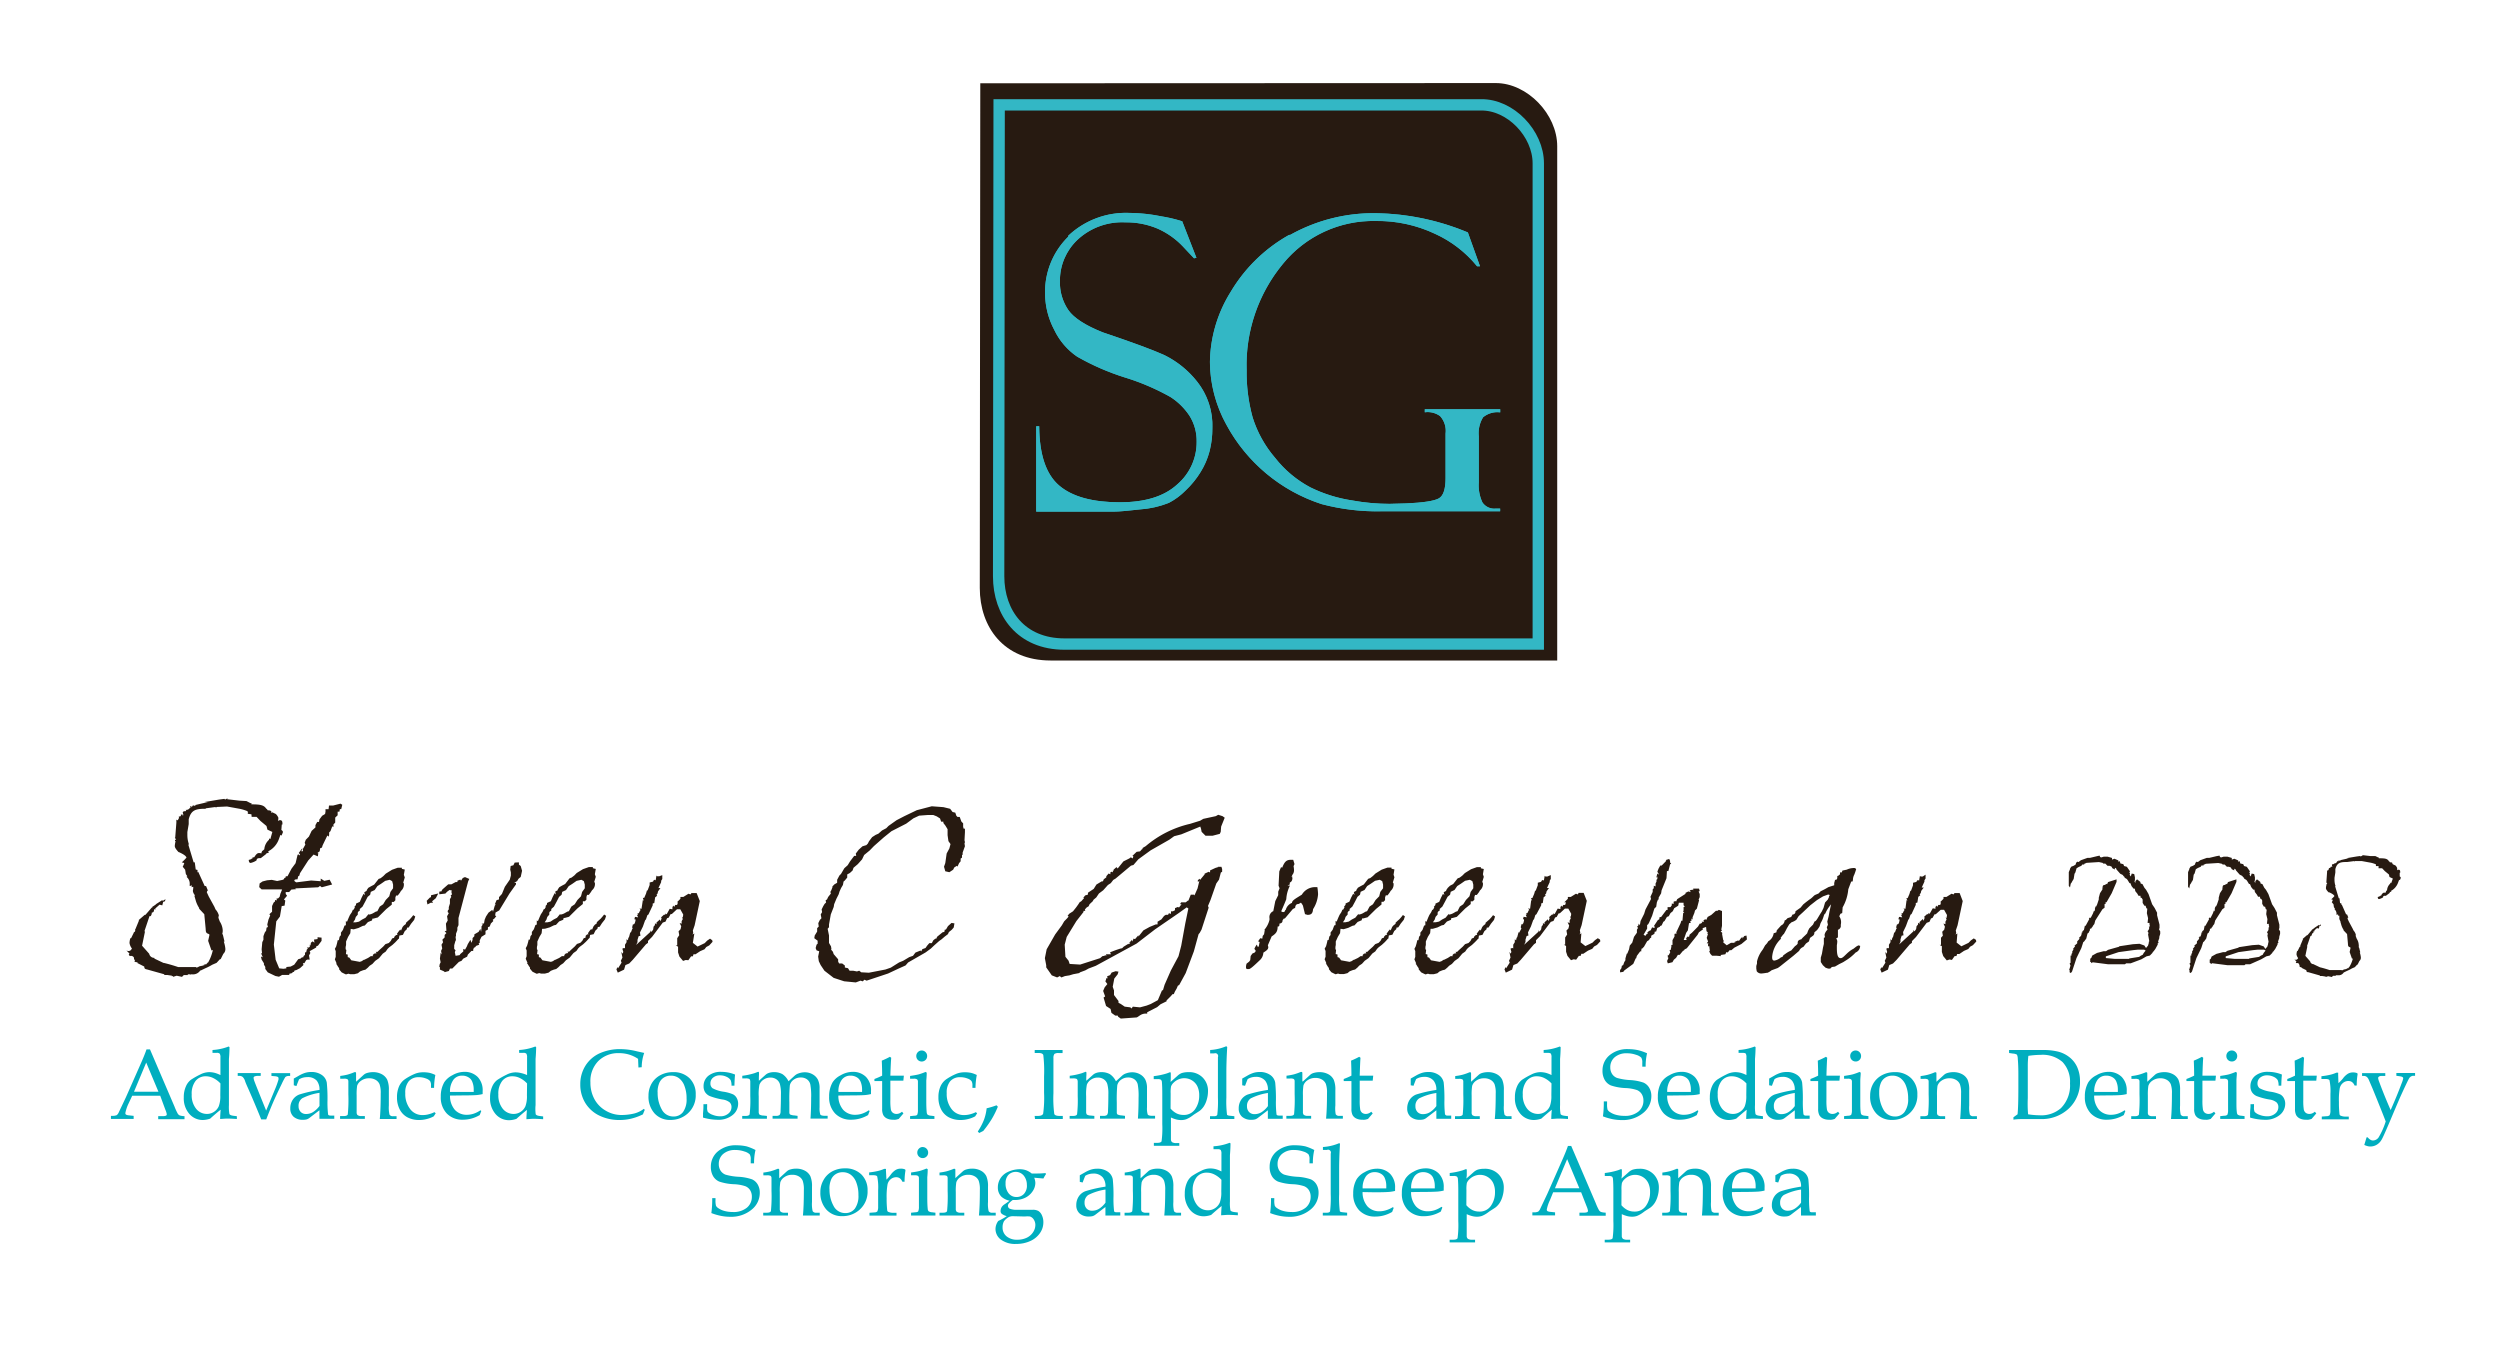 <svg id="Layer_1" data-name="Layer 1" xmlns="http://www.w3.org/2000/svg" xmlns:xlink="http://www.w3.org/1999/xlink" width="350" height="192" viewBox="0 0 350 192"><defs><style>.cls-1,.cls-6,.cls-8{fill:none;}.cls-2{fill:#33b7c5;}.cls-3{fill:#00aebf;}.cls-4{clip-path:url(#clip-path);}.cls-5{fill:#271a11;}.cls-6{stroke:#231f20;stroke-width:3.19px;}.cls-7{clip-path:url(#clip-path-2);}.cls-8{stroke:#33b7c5;stroke-width:1.59px;}</style><clipPath id="clip-path"><path class="cls-1" d="M137.24,11.66l-.07,70.65c0,5.5,3.37,10.15,9.89,10.16l70.95,0v-72c0-4.47-4.18-8.84-8.6-8.84Z"/></clipPath><clipPath id="clip-path-2"><path class="cls-2" d="M149.59,33.1a10.83,10.83,0,0,0-3.28,8,11,11,0,0,0,1.29,5.09,9.46,9.46,0,0,0,3.2,3.74,34,34,0,0,0,6.63,2.9,32.32,32.32,0,0,1,6.45,2.76,9.09,9.09,0,0,1,2.65,2.62,6.61,6.61,0,0,1,1,3.62,7.78,7.78,0,0,1-2.73,6q-2.72,2.49-8,2.49-5.77,0-8.52-2.35t-2.79-8.29h-.42V71.62h11q.87,0,3.57-.31a13.3,13.3,0,0,0,4-.91A9.34,9.34,0,0,0,166,68.65a12.5,12.5,0,0,0,2.08-2.56,10.52,10.52,0,0,0,1.26-2.93,12.68,12.68,0,0,0,.39-3.2,9.87,9.87,0,0,0-2.17-6.58,13.33,13.33,0,0,0-4.5-3.64q-2.33-1.07-8.67-3.21-3.68-1.47-4.84-3.15a6.83,6.83,0,0,1-1.16-4,7.84,7.84,0,0,1,2.48-5.83,9.15,9.15,0,0,1,6.69-2.42,11.19,11.19,0,0,1,4.51.88,11.05,11.05,0,0,1,3.54,2.5c1,1.08,1.55,1.63,1.55,1.65l.34-.06-2-5.14a.58.58,0,0,1-.22-.05,19.91,19.91,0,0,0-2.69-.62,23.25,23.25,0,0,0-4.46-.48,11.75,11.75,0,0,0-8.62,3.24m31-.18a22,22,0,0,0-8.22,8,19.06,19.06,0,0,0-2.9,9.8,18.45,18.45,0,0,0,2.31,8.8,23.33,23.33,0,0,0,13.35,11.11,30.28,30.28,0,0,0,8.37,1h16.6V71.2h-.59a2,2,0,0,1-1.89-.86,5.65,5.65,0,0,1-.51-2.8V61.09a4.28,4.28,0,0,1,.6-2.67,3.13,3.13,0,0,1,2.4-.69V57.3H199.47v.42a2.93,2.93,0,0,1,2.15.54,3.08,3.08,0,0,1,.76,2.44v6.23c0,1.53-.31,2.48-.94,2.84s-2.18.61-4.67.71l-2.21.06a29.36,29.36,0,0,1-5.2-.47,19.91,19.91,0,0,1-5.91-1.84,15.5,15.5,0,0,1-4.94-4.14,16,16,0,0,1-3.15-5.69,23.79,23.79,0,0,1-.83-6.58,22.22,22.22,0,0,1,5.08-14.88,16.3,16.3,0,0,1,13-6,18.82,18.82,0,0,1,8.3,1.8,16.22,16.22,0,0,1,5.88,4.54h.41l-1.7-4.74a34.68,34.68,0,0,0-12.83-2.69,23.88,23.88,0,0,0-12.09,3.06"/></clipPath></defs><title>Artboard 1</title><path class="cls-3" d="M105.77,161a7.8,7.8,0,0,0-.2,1.87h-.47v-.54a1.27,1.27,0,0,0-.14-.72,1.72,1.72,0,0,0-.74-.4,3.73,3.73,0,0,0-1.26-.21,2.49,2.49,0,0,0-1.71.55,1.8,1.8,0,0,0-.62,1.41,1.67,1.67,0,0,0,.25.93,1.44,1.44,0,0,0,.69.56,8.06,8.06,0,0,0,1.83.3,6.88,6.88,0,0,1,1.89.36,1.75,1.75,0,0,1,.79.72,2.25,2.25,0,0,1,.29,1.17,3,3,0,0,1-1.14,2.35,4.49,4.49,0,0,1-3,1,6.71,6.71,0,0,1-1.31-.13,8.31,8.31,0,0,1-1.33-.39,13.94,13.94,0,0,0,.12-2.09h.46V168a2.79,2.79,0,0,0,.07.81.89.89,0,0,0,.32.33,2.77,2.77,0,0,0,.89.4,4.27,4.27,0,0,0,1.11.14,2.94,2.94,0,0,0,2-.6,1.94,1.94,0,0,0,.7-1.53,1.69,1.69,0,0,0-.24-.92,1.43,1.43,0,0,0-.67-.56,5.78,5.78,0,0,0-1.58-.28,7.37,7.37,0,0,1-2.08-.37,1.85,1.85,0,0,1-.86-.77,2.52,2.52,0,0,1-.31-1.31,2.75,2.75,0,0,1,1-2.16,3.87,3.87,0,0,1,2.64-.84,6.53,6.53,0,0,1,1.36.15A7.19,7.19,0,0,1,105.77,161Z"/><path class="cls-3" d="M109.14,164.91l1-.91a1.22,1.22,0,0,1,.39-.24,2.85,2.85,0,0,1,.9-.15,2.55,2.55,0,0,1,1.26.29,1.78,1.78,0,0,1,.76.77,3.54,3.54,0,0,1,.23,1.47l0,2.14a4.39,4.39,0,0,0,.09,1.28.53.53,0,0,0,.5.22h.49v.39q-.72,0-1.25,0t-1.1,0q.13-1.32.13-3.57a3.66,3.66,0,0,0-.16-1.29,1.29,1.29,0,0,0-.54-.61,1.71,1.71,0,0,0-.91-.23,1.85,1.85,0,0,0-1.12.33,1.39,1.39,0,0,0-.57.73,7.93,7.93,0,0,0-.07,1.38q0,1.24,0,2.31a.61.61,0,0,0,.1.4.82.82,0,0,0,.56.16h.49v.39q-1.15,0-1.83,0t-1.64,0v-.39h.49q.5,0,.59-.23a21,21,0,0,0,.08-2.81q0-1.16,0-1.81a.42.42,0,0,0-.11-.3,1,1,0,0,0-.54-.08h-.49v-.39a8.25,8.25,0,0,0,1-.18,7.55,7.55,0,0,0,1-.35l.11,0c.07,0,.11.05.11.16v1.17Z"/><path class="cls-3" d="M114.85,166.92a3.34,3.34,0,0,1,.43-1.69A3.06,3.06,0,0,1,116.5,164a3.65,3.65,0,0,1,1.78-.43,3.15,3.15,0,0,1,2.31.85,3.05,3.05,0,0,1,.87,2.28,3.37,3.37,0,0,1-1.13,2.67,3.54,3.54,0,0,1-2.42.89,2.88,2.88,0,0,1-2.21-.91A3.49,3.49,0,0,1,114.85,166.92Zm1.28-.48a4.72,4.72,0,0,0,.57,2.39,1.81,1.81,0,0,0,1.65,1,1.63,1.63,0,0,0,1.33-.62,3,3,0,0,0,.5-1.89,4.79,4.79,0,0,0-.3-1.78,2.34,2.34,0,0,0-.79-1.09,1.86,1.86,0,0,0-1.09-.34,1.78,1.78,0,0,0-1,.27,1.63,1.63,0,0,0-.63.73A3.24,3.24,0,0,0,116.12,166.44Z"/><path class="cls-3" d="M124.1,165.15a5.72,5.72,0,0,0,.59-.68,2.53,2.53,0,0,1,.71-.68,1.38,1.38,0,0,1,.69-.18,1.44,1.44,0,0,1,.57.09.14.14,0,0,1,.1.13v.07a9.17,9.17,0,0,0-.12,1.54h-.31a1.12,1.12,0,0,0-.37-.49.9.9,0,0,0-.51-.14,1.17,1.17,0,0,0-.74.27,1.31,1.31,0,0,0-.46.76,10.14,10.14,0,0,0-.12,1.92,14,14,0,0,0,.07,1.59c0,.16.06.26.14.3a1.61,1.61,0,0,0,.76.14h.41v.39q-1,0-2,0t-1.78,0v-.39l.65-.05a.7.7,0,0,0,.44-.13,1.41,1.41,0,0,0,.12-.66q0-1,0-2.32a7.47,7.47,0,0,0-.13-1.92q-.09-.18-.56-.18h-.57v-.39a10.51,10.51,0,0,0,1.17-.19,4.75,4.75,0,0,0,.92-.3.37.37,0,0,1,.16,0,.12.12,0,0,1,.1,0,.4.4,0,0,1,0,.18Z"/><path class="cls-3" d="M129.72,163.59l.16.1q0,.51-.06,1.12,0,2,0,2.92t.06,1.51a.54.54,0,0,0,.13.34,1,1,0,0,0,.49.14l.46.06v.39q-1,0-1.8,0t-1.61,0v-.39l.58-.06c.23,0,.36-.06.42-.13a1.58,1.58,0,0,0,.1-.66q0-.86,0-2.38,0-1.05,0-1.62a.41.41,0,0,0-.12-.3.82.82,0,0,0-.47-.09h-.51v-.39q.83-.12,1.22-.22A9.29,9.29,0,0,0,129.72,163.59Zm-.54-3a.73.73,0,0,1,.54.23.75.75,0,0,1,.22.55.74.74,0,0,1-.22.54.76.76,0,0,1-1.3-.54.75.75,0,0,1,.22-.55A.73.73,0,0,1,129.18,160.58Z"/><path class="cls-3" d="M133.78,164.91l1-.91a1.22,1.22,0,0,1,.39-.24,2.85,2.85,0,0,1,.9-.15,2.55,2.55,0,0,1,1.26.29,1.78,1.78,0,0,1,.76.77,3.54,3.54,0,0,1,.23,1.47l0,2.14a4.39,4.39,0,0,0,.09,1.28.53.53,0,0,0,.5.22h.49v.39q-.72,0-1.25,0t-1.1,0q.13-1.32.13-3.57a3.66,3.66,0,0,0-.16-1.29,1.29,1.29,0,0,0-.54-.61,1.71,1.71,0,0,0-.91-.23,1.85,1.85,0,0,0-1.12.33,1.39,1.39,0,0,0-.57.73,7.93,7.93,0,0,0-.07,1.38q0,1.24,0,2.31a.61.61,0,0,0,.1.4.82.82,0,0,0,.56.16H135v.39q-1.15,0-1.83,0t-1.64,0v-.39H132q.5,0,.59-.23a21,21,0,0,0,.08-2.81q0-1.16,0-1.81a.42.42,0,0,0-.11-.3,1,1,0,0,0-.54-.08h-.49v-.39a8.25,8.25,0,0,0,1-.18,7.55,7.55,0,0,0,1-.35l.11,0c.07,0,.11.05.11.16v1.17Z"/><path class="cls-3" d="M144.79,164.88a2.23,2.23,0,0,1,.16.71,2.1,2.1,0,0,1-.37,1.17,2.63,2.63,0,0,1-1,.9,3.19,3.19,0,0,1-1.47.34h-.32a3,3,0,0,0-.56.49.55.55,0,0,0-.12.32.45.45,0,0,0,.26.41,2.55,2.55,0,0,0,1.08.15l.9,0,1.21,0a1.59,1.59,0,0,1,.82.17,1.35,1.35,0,0,1,.49.61,2.25,2.25,0,0,1,.2,1,2.6,2.6,0,0,1-.46,1.46,3.23,3.23,0,0,1-1.34,1.12,4.67,4.67,0,0,1-2,.42,3.35,3.35,0,0,1-2.15-.61,1.85,1.85,0,0,1-.75-1.5,1.94,1.94,0,0,1,.39-1.11,7.9,7.9,0,0,0,1.19-.67,2.1,2.1,0,0,1-.71-.33.51.51,0,0,1-.16-.39,1.13,1.13,0,0,1,.16-.56,1.39,1.39,0,0,1,.45-.41l.66-.47a2.42,2.42,0,0,1-1.17-.58,1.79,1.79,0,0,1-.48-1.28,2.31,2.31,0,0,1,.35-1.25,2.4,2.4,0,0,1,1-.89,3.94,3.94,0,0,1,1.69-.41,2.77,2.77,0,0,1,.9.14,2.74,2.74,0,0,1,.8.46H145a11.57,11.57,0,0,0,1.37-.06l.07.14a4.63,4.63,0,0,0-.36.62Zm-2.88,5.39a1.36,1.36,0,0,0-.66.11,2.15,2.15,0,0,0-.69.59,1.77,1.77,0,0,0-.2.89,1.56,1.56,0,0,0,.55,1.22,2.23,2.23,0,0,0,1.52.48,3,3,0,0,0,1.32-.28,2.16,2.16,0,0,0,.88-.77,1.82,1.82,0,0,0,.32-1,1.38,1.38,0,0,0-.22-.77,1,1,0,0,0-.53-.43,3.1,3.1,0,0,0-.71,0Zm1.85-4.32a2.05,2.05,0,0,0-.44-1.37,1.46,1.46,0,0,0-2.14-.1,1.64,1.64,0,0,0-.4,1.17,2.14,2.14,0,0,0,.43,1.42,1.36,1.36,0,0,0,1.08.51,1.38,1.38,0,0,0,1.06-.43A1.7,1.7,0,0,0,143.77,165.95Z"/><path class="cls-3" d="M151.17,165.46v-.92l.74-.42a4.24,4.24,0,0,1,.88-.39,2.9,2.9,0,0,1,.8-.11,2.5,2.5,0,0,1,1.51.42,1.65,1.65,0,0,1,.69,1.07,21.82,21.82,0,0,1,.1,2.42,14.22,14.22,0,0,0,.08,2c0,.13.16.19.34.19h.53v.45l-1.08,0q-.38,0-1,0v-.6c0-.19,0-.39,0-.59l-1.4,1.07a1.25,1.25,0,0,1-.37.2,1.76,1.76,0,0,1-.51.06,1.89,1.89,0,0,1-1.34-.43,1.5,1.5,0,0,1-.46-1.16,2.16,2.16,0,0,1,.33-1.19,1.93,1.93,0,0,1,.94-.76,18.46,18.46,0,0,1,2.82-.64,2,2,0,0,0-.38-1.29,1.64,1.64,0,0,0-1.32-.54,2.26,2.26,0,0,0-.61.08,1.9,1.9,0,0,0-.53.24q-.2.49-.36.93Zm3.57,1.08a8,8,0,0,0-2.39.76,1.25,1.25,0,0,0-.51,1.1,1.11,1.11,0,0,0,.29.8,1,1,0,0,0,.75.3,1.84,1.84,0,0,0,1-.28,3.28,3.28,0,0,0,.89-.85v-1.83Z"/><path class="cls-3" d="M159.73,164.91l1-.91a1.22,1.22,0,0,1,.39-.24,2.85,2.85,0,0,1,.9-.15,2.55,2.55,0,0,1,1.26.29,1.78,1.78,0,0,1,.76.77,3.54,3.54,0,0,1,.23,1.47l0,2.14a4.39,4.39,0,0,0,.09,1.28.53.53,0,0,0,.5.22h.49v.39q-.72,0-1.25,0t-1.1,0q.13-1.32.13-3.57a3.66,3.66,0,0,0-.16-1.29,1.29,1.29,0,0,0-.54-.61,1.71,1.71,0,0,0-.91-.23,1.85,1.85,0,0,0-1.12.33,1.39,1.39,0,0,0-.57.73,7.93,7.93,0,0,0-.07,1.38q0,1.24,0,2.31a.61.61,0,0,0,.1.4.82.82,0,0,0,.56.16h.49v.39q-1.15,0-1.83,0t-1.64,0v-.39h.49q.5,0,.59-.23a21,21,0,0,0,.08-2.81q0-1.16,0-1.81a.42.42,0,0,0-.11-.3,1,1,0,0,0-.54-.08h-.49v-.39a8.25,8.25,0,0,0,1-.18,7.55,7.55,0,0,0,1-.35l.11,0c.07,0,.11.05.11.16v1.17Z"/><path class="cls-3" d="M171,164v-2.46a.94.94,0,0,0-.1-.54.59.59,0,0,0-.43-.11h-.58v-.41a7.43,7.43,0,0,0,2.26-.49l.12.08q0,.69-.08,1.67l0,1.81v4.64a5.54,5.54,0,0,0,.07,1.26q.1.18.56.24l.48.06v.39q-.84-.06-1.48-.06l-.86.06q0-.46.07-1.3-.58.45-1.47,1.25a3.31,3.31,0,0,1-1,.19,2.47,2.47,0,0,1-1.92-.86,3.33,3.33,0,0,1-.77-2.31,3.61,3.61,0,0,1,.3-1.54,2.26,2.26,0,0,1,.71-.93,11.25,11.25,0,0,1,1.29-.73,2.82,2.82,0,0,1,1.24-.33,3.33,3.33,0,0,1,.8.1A4.38,4.38,0,0,1,171,164Zm0,1.17a3.45,3.45,0,0,0-1-.75,2.33,2.33,0,0,0-1.05-.25,1.77,1.77,0,0,0-1.43.65,2.89,2.89,0,0,0-.54,1.9,3,3,0,0,0,.62,2,1.91,1.91,0,0,0,1.51.72,1.76,1.76,0,0,0,1-.3,1.78,1.78,0,0,0,.66-.78,4,4,0,0,0,.21-1.52Z"/><path class="cls-3" d="M184,161a7.8,7.8,0,0,0-.2,1.87h-.47v-.54a1.27,1.27,0,0,0-.14-.72,1.72,1.72,0,0,0-.74-.4,3.73,3.73,0,0,0-1.26-.21,2.49,2.49,0,0,0-1.71.55,1.8,1.8,0,0,0-.62,1.41,1.67,1.67,0,0,0,.25.93,1.44,1.44,0,0,0,.69.56,8.06,8.06,0,0,0,1.83.3,6.88,6.88,0,0,1,1.89.36,1.75,1.75,0,0,1,.79.72,2.25,2.25,0,0,1,.29,1.17,3,3,0,0,1-1.14,2.35,4.49,4.49,0,0,1-3,1,6.71,6.71,0,0,1-1.31-.13,8.31,8.31,0,0,1-1.33-.39,13.94,13.94,0,0,0,.12-2.09h.46V168a2.79,2.79,0,0,0,.07.81.89.89,0,0,0,.32.33,2.77,2.77,0,0,0,.89.4,4.27,4.27,0,0,0,1.11.14,2.94,2.94,0,0,0,2-.6,1.94,1.94,0,0,0,.7-1.53,1.69,1.69,0,0,0-.24-.92,1.43,1.43,0,0,0-.67-.56,5.78,5.78,0,0,0-1.58-.28,7.37,7.37,0,0,1-2.08-.37,1.85,1.85,0,0,1-.86-.77,2.52,2.52,0,0,1-.31-1.31,2.75,2.75,0,0,1,1-2.16,3.87,3.87,0,0,1,2.64-.84,6.53,6.53,0,0,1,1.36.15A7.19,7.19,0,0,1,184,161Z"/><path class="cls-3" d="M187.6,160.1q-.12,2-.12,3.6v3.49a15.18,15.18,0,0,0,.09,2.35q0,.14.45.18l.58.06v.39q-.74,0-1.41,0t-2,0v-.39l.58,0c.26,0,.4-.09.44-.2a15.7,15.7,0,0,0,.09-2.41v-4.77l0-.89a.4.4,0,0,0-.53-.52h-.56v-.41a6.81,6.81,0,0,0,2.26-.53Z"/><path class="cls-3" d="M190.76,166.89a3,3,0,0,0,.68,2,2.23,2.23,0,0,0,1.71.69,3,3,0,0,0,.94-.16A3.82,3.82,0,0,0,195,169l.12.1-.22.57a4.88,4.88,0,0,1-1.16.49,4.64,4.64,0,0,1-1.23.16,3,3,0,0,1-2.22-.87,3.25,3.25,0,0,1-.84-2.36,3.92,3.92,0,0,1,.48-2,2.89,2.89,0,0,1,1.15-1,3.35,3.35,0,0,1,1.63-.47,2.56,2.56,0,0,1,1.9.71,2.67,2.67,0,0,1,.7,2v.4a5.66,5.66,0,0,1-.85.14q-.72.05-2,.05Zm0-.51q1.05,0,2.32,0,.51,0,1,0V166a2.77,2.77,0,0,0-.24-1.13,1.24,1.24,0,0,0-.52-.55,1.66,1.66,0,0,0-.86-.22,1.49,1.49,0,0,0-1.21.56A2.76,2.76,0,0,0,190.77,166.38Z"/><path class="cls-3" d="M197.55,166.89a3,3,0,0,0,.68,2,2.23,2.23,0,0,0,1.71.69,3,3,0,0,0,.94-.16,3.82,3.82,0,0,0,.93-.47l.12.1-.22.57a4.88,4.88,0,0,1-1.16.49,4.64,4.64,0,0,1-1.23.16,3,3,0,0,1-2.22-.87,3.25,3.25,0,0,1-.84-2.36,3.92,3.92,0,0,1,.48-2,2.89,2.89,0,0,1,1.15-1,3.35,3.35,0,0,1,1.63-.47,2.56,2.56,0,0,1,1.9.71,2.67,2.67,0,0,1,.7,2v.4a5.66,5.66,0,0,1-.85.14q-.72.05-2,.05Zm0-.51q1.05,0,2.32,0,.51,0,1,0V166a2.77,2.77,0,0,0-.24-1.13,1.24,1.24,0,0,0-.52-.55,1.66,1.66,0,0,0-.86-.22,1.49,1.49,0,0,0-1.21.56A2.76,2.76,0,0,0,197.56,166.38Z"/><path class="cls-3" d="M205.29,165l.95-.84a1.88,1.88,0,0,1,.61-.4,3.05,3.05,0,0,1,.93-.13,2.64,2.64,0,0,1,2,.75,2.61,2.61,0,0,1,.75,1.93,4.11,4.11,0,0,1-.17,1.16,3.43,3.43,0,0,1-.41.94,2.69,2.69,0,0,1-.55.61q-.1.08-.83.54l-.27.2a3.8,3.8,0,0,1-.83.47,2.14,2.14,0,0,1-.72.11,2.67,2.67,0,0,1-.67-.09,4.57,4.57,0,0,1-.74-.27v1q0,1.47,0,2.08a.51.51,0,0,0,.17.38,1.12,1.12,0,0,0,.63.12h.37v.38q-1.28,0-1.88,0t-1.68,0v-.38h.49q.52,0,.62-.22a13.78,13.78,0,0,0,.1-2.39v-4.17q0-1.08-.05-1.67a.58.58,0,0,0-.13-.38.85.85,0,0,0-.49-.09h-.53v-.42a9.77,9.77,0,0,0,1.86-.39l.42-.16c.07,0,.11.06.11.19l0,.72Zm0,3.73a2.8,2.8,0,0,0,.87.69,2.18,2.18,0,0,0,.93.2,1.88,1.88,0,0,0,1.64-.81,3.25,3.25,0,0,0,.57-1.92,2.89,2.89,0,0,0-.26-1.28,2,2,0,0,0-.76-.83,2.05,2.05,0,0,0-1.87-.14,2.12,2.12,0,0,0-.68.45,1.44,1.44,0,0,0-.37.53,4.36,4.36,0,0,0-.06,1Z"/><path class="cls-3" d="M221.36,166.92h-3.92L217,168a5.54,5.54,0,0,0-.45,1.33.27.27,0,0,0,.08.22,1,1,0,0,0,.43.11l.65.07v.43q-.65,0-1.46,0-1,0-1.72,0v-.43h.2a1.48,1.48,0,0,0,.61-.1,1,1,0,0,0,.3-.42q.48-1,1-2.11l1.87-4.23q.75-1.68,1-2.44h.46l3.43,8a7.87,7.87,0,0,0,.46,1,.68.68,0,0,0,.27.24,2.23,2.23,0,0,0,.67.1v.43q-.88,0-1.68,0t-2,0v-.43l.67,0a1.21,1.21,0,0,0,.43-.07.23.23,0,0,0,.1-.19,2.69,2.69,0,0,0-.2-.64Zm-3.67-.56h3.42l-1.71-4.08Z"/><path class="cls-3" d="M227,165l.95-.84a1.88,1.88,0,0,1,.61-.4,3.05,3.05,0,0,1,.93-.13,2.64,2.64,0,0,1,2,.75,2.61,2.61,0,0,1,.75,1.93,4.11,4.11,0,0,1-.17,1.16,3.43,3.43,0,0,1-.41.94,2.69,2.69,0,0,1-.55.61q-.1.08-.83.54l-.27.2a3.8,3.8,0,0,1-.83.47,2.14,2.14,0,0,1-.72.11,2.67,2.67,0,0,1-.67-.09,4.57,4.57,0,0,1-.74-.27v1q0,1.47,0,2.08a.51.51,0,0,0,.17.38,1.12,1.12,0,0,0,.63.12h.37v.38q-1.28,0-1.88,0t-1.68,0v-.38h.49q.52,0,.62-.22a13.78,13.78,0,0,0,.1-2.39v-4.17q0-1.08-.05-1.67a.58.58,0,0,0-.13-.38.85.85,0,0,0-.49-.09h-.53v-.42a9.77,9.77,0,0,0,1.86-.39l.42-.16c.07,0,.11.06.11.19l0,.72Zm0,3.73a2.8,2.8,0,0,0,.87.69,2.18,2.18,0,0,0,.93.2,1.88,1.88,0,0,0,1.64-.81,3.25,3.25,0,0,0,.57-1.92,2.89,2.89,0,0,0-.26-1.28,2,2,0,0,0-.76-.83,2.05,2.05,0,0,0-1.87-.14,2.12,2.12,0,0,0-.68.45,1.44,1.44,0,0,0-.37.53,4.36,4.36,0,0,0-.06,1Z"/><path class="cls-3" d="M235,164.91l1-.91a1.22,1.22,0,0,1,.39-.24,2.85,2.85,0,0,1,.9-.15,2.55,2.55,0,0,1,1.26.29,1.78,1.78,0,0,1,.76.77,3.54,3.54,0,0,1,.23,1.47l0,2.14a4.39,4.39,0,0,0,.09,1.28.53.53,0,0,0,.5.22h.49v.39q-.72,0-1.25,0t-1.1,0q.13-1.32.13-3.57a3.66,3.66,0,0,0-.16-1.29,1.29,1.29,0,0,0-.54-.61,1.71,1.71,0,0,0-.91-.23,1.85,1.85,0,0,0-1.12.33,1.39,1.39,0,0,0-.57.73,7.93,7.93,0,0,0-.07,1.38q0,1.24,0,2.31a.61.61,0,0,0,.1.4.82.82,0,0,0,.56.16h.49v.39q-1.15,0-1.83,0t-1.64,0v-.39h.49q.5,0,.59-.23a21,21,0,0,0,.08-2.81q0-1.16,0-1.81a.42.42,0,0,0-.11-.3,1,1,0,0,0-.54-.08h-.49v-.39a8.25,8.25,0,0,0,1-.18,7.55,7.55,0,0,0,1-.35l.11,0c.07,0,.11.05.11.16v1.17Z"/><path class="cls-3" d="M242.47,166.89a3,3,0,0,0,.68,2,2.23,2.23,0,0,0,1.71.69,3,3,0,0,0,.94-.16,3.82,3.82,0,0,0,.93-.47l.12.1-.22.57a4.88,4.88,0,0,1-1.16.49,4.64,4.64,0,0,1-1.23.16,3,3,0,0,1-2.22-.87,3.25,3.25,0,0,1-.84-2.36,3.92,3.92,0,0,1,.48-2,2.89,2.89,0,0,1,1.15-1,3.35,3.35,0,0,1,1.63-.47,2.56,2.56,0,0,1,1.9.71,2.67,2.67,0,0,1,.7,2v.4a5.66,5.66,0,0,1-.85.14q-.72.05-2,.05Zm0-.51q1.05,0,2.32,0,.51,0,1,0V166a2.77,2.77,0,0,0-.24-1.13,1.24,1.24,0,0,0-.52-.55,1.66,1.66,0,0,0-.86-.22,1.49,1.49,0,0,0-1.21.56A2.76,2.76,0,0,0,242.49,166.38Z"/><path class="cls-3" d="M248.55,165.46v-.92l.74-.42a4.24,4.24,0,0,1,.88-.39,2.9,2.9,0,0,1,.8-.11,2.5,2.5,0,0,1,1.51.42,1.65,1.65,0,0,1,.69,1.07,21.82,21.82,0,0,1,.1,2.42,14.22,14.22,0,0,0,.08,2c0,.13.16.19.34.19h.53v.45l-1.08,0q-.38,0-1,0v-.6c0-.19,0-.39,0-.59l-1.4,1.07a1.25,1.25,0,0,1-.37.2,1.76,1.76,0,0,1-.51.06,1.89,1.89,0,0,1-1.34-.43,1.5,1.5,0,0,1-.46-1.16,2.16,2.16,0,0,1,.33-1.19,1.93,1.93,0,0,1,.94-.76,18.46,18.46,0,0,1,2.82-.64,2,2,0,0,0-.38-1.29,1.64,1.64,0,0,0-1.32-.54,2.26,2.26,0,0,0-.61.08,1.9,1.9,0,0,0-.53.24q-.2.49-.36.93Zm3.57,1.08a8,8,0,0,0-2.39.76,1.25,1.25,0,0,0-.51,1.1,1.11,1.11,0,0,0,.29.8,1,1,0,0,0,.75.3,1.84,1.84,0,0,0,1-.28,3.28,3.28,0,0,0,.89-.85v-1.83Z"/><path class="cls-3" d="M22.43,153.4H18.51L18,154.49a5.54,5.54,0,0,0-.45,1.33.27.27,0,0,0,.08.22,1,1,0,0,0,.43.11l.65.07v.43q-.65,0-1.46,0-1,0-1.72,0v-.43h.2a1.48,1.48,0,0,0,.61-.1,1,1,0,0,0,.3-.42q.48-1,1-2.11l1.87-4.23q.75-1.68,1-2.44H21l3.43,8a7.87,7.87,0,0,0,.46,1,.68.68,0,0,0,.27.24,2.23,2.23,0,0,0,.67.1v.43q-.88,0-1.68,0t-2,0v-.43l.67,0a1.21,1.21,0,0,0,.43-.07.23.23,0,0,0,.1-.19,2.69,2.69,0,0,0-.2-.64Zm-3.67-.56h3.42l-1.71-4.08Z"/><path class="cls-3" d="M30.86,150.51v-2.46a.94.94,0,0,0-.1-.54.59.59,0,0,0-.43-.11h-.58V147a7.43,7.43,0,0,0,2.26-.49l.12.08q0,.69-.08,1.67l0,1.81v4.64a5.54,5.54,0,0,0,.07,1.26q.1.18.56.24l.48.06v.39q-.84-.06-1.48-.06l-.86.06q0-.46.07-1.3-.58.45-1.47,1.25a3.31,3.31,0,0,1-1,.19,2.47,2.47,0,0,1-1.92-.86,3.33,3.33,0,0,1-.77-2.31,3.61,3.61,0,0,1,.3-1.54,2.26,2.26,0,0,1,.71-.93,11.25,11.25,0,0,1,1.29-.73,2.82,2.82,0,0,1,1.24-.33,3.33,3.33,0,0,1,.8.1A4.38,4.38,0,0,1,30.86,150.51Zm0,1.17a3.45,3.45,0,0,0-1-.75,2.33,2.33,0,0,0-1.05-.25,1.77,1.77,0,0,0-1.43.65,2.89,2.89,0,0,0-.54,1.9,3,3,0,0,0,.62,2,1.91,1.91,0,0,0,1.51.72,1.76,1.76,0,0,0,1-.3,1.78,1.78,0,0,0,.66-.78,4,4,0,0,0,.21-1.52Z"/><path class="cls-3" d="M38,150.63v-.39q.7,0,1.25,0t1.37,0v.39h-.21a.79.79,0,0,0-.3.06.5.5,0,0,0-.18.12,8.89,8.89,0,0,0-.49.94q-.77,1.58-1.17,2.5t-1,2.47h-.7q-.9-2.23-1.83-4.34-.35-.77-.42-1a1.38,1.38,0,0,0-.34-.6.72.72,0,0,0-.48-.16h-.22v-.39q1,0,1.66,0t1.56,0v.39h-.3a1.38,1.38,0,0,0-.58.09.22.22,0,0,0-.12.2,1.89,1.89,0,0,0,.12.47q.12.35,1.64,4.1l1.22-2.93a12.25,12.25,0,0,0,.51-1.41.8.8,0,0,0,0-.18.22.22,0,0,0-.09-.19,1.25,1.25,0,0,0-.45-.1Z"/><path class="cls-3" d="M41.13,151.94V151l.74-.42a4.24,4.24,0,0,1,.88-.39,2.9,2.9,0,0,1,.8-.11,2.5,2.5,0,0,1,1.51.42,1.65,1.65,0,0,1,.69,1.07,21.82,21.82,0,0,1,.1,2.42,14.22,14.22,0,0,0,.08,2c0,.13.16.19.34.19h.53v.45l-1.08,0q-.38,0-1,0v-.6c0-.19,0-.39,0-.59l-1.4,1.07a1.25,1.25,0,0,1-.37.2,1.76,1.76,0,0,1-.51.06,1.89,1.89,0,0,1-1.34-.43,1.5,1.5,0,0,1-.46-1.16,2.16,2.16,0,0,1,.33-1.19,1.93,1.93,0,0,1,.94-.76,18.46,18.46,0,0,1,2.82-.64,2,2,0,0,0-.38-1.29A1.64,1.64,0,0,0,43,150.8a2.26,2.26,0,0,0-.61.08,1.9,1.9,0,0,0-.53.24q-.2.49-.36.93ZM44.7,153a8,8,0,0,0-2.39.76,1.25,1.25,0,0,0-.51,1.1,1.11,1.11,0,0,0,.29.8,1,1,0,0,0,.75.3,1.84,1.84,0,0,0,1-.28,3.28,3.28,0,0,0,.89-.85V153Z"/><path class="cls-3" d="M49.9,151.4l1-.91a1.22,1.22,0,0,1,.39-.24,2.85,2.85,0,0,1,.9-.15,2.55,2.55,0,0,1,1.26.29,1.78,1.78,0,0,1,.76.77,3.54,3.54,0,0,1,.23,1.47l0,2.14a4.39,4.39,0,0,0,.09,1.28.53.53,0,0,0,.5.22h.49v.39q-.72,0-1.25,0t-1.1,0q.13-1.32.13-3.57a3.66,3.66,0,0,0-.16-1.29,1.29,1.29,0,0,0-.54-.61,1.71,1.71,0,0,0-.91-.23,1.85,1.85,0,0,0-1.12.33A1.39,1.39,0,0,0,50,152a7.93,7.93,0,0,0-.07,1.38q0,1.24,0,2.31a.61.61,0,0,0,.1.4.82.82,0,0,0,.56.16h.49v.39q-1.15,0-1.83,0t-1.64,0v-.39h.49q.5,0,.59-.23a21,21,0,0,0,.08-2.81q0-1.16,0-1.81a.42.42,0,0,0-.11-.3,1,1,0,0,0-.54-.08h-.49v-.39a8.25,8.25,0,0,0,1-.18,7.55,7.55,0,0,0,1-.35l.11,0c.07,0,.11.05.11.16v1.17Z"/><path class="cls-3" d="M60.82,155.7l.18.16-.28.43a4.12,4.12,0,0,1-1,.38,4,4,0,0,1-1,.13,3.49,3.49,0,0,1-1.69-.38,2.61,2.61,0,0,1-1.07-1.1,3.61,3.61,0,0,1-.38-1.71,3.68,3.68,0,0,1,.29-1.52,2.41,2.41,0,0,1,.82-1,8,8,0,0,1,1.31-.72,3,3,0,0,1,1.24-.25,4.15,4.15,0,0,1,.9.08,3.64,3.64,0,0,1,.81.3,10.48,10.48,0,0,0-.18,1.8h-.43v-.34a1.11,1.11,0,0,0-.13-.61,1.28,1.28,0,0,0-.57-.36,2.63,2.63,0,0,0-1-.18,1.79,1.79,0,0,0-1.41.56,2.45,2.45,0,0,0-.49,1.67,3.41,3.41,0,0,0,.73,2.29,2.12,2.12,0,0,0,1.7.78,3.18,3.18,0,0,0,.8-.1A3.86,3.86,0,0,0,60.82,155.7Z"/><path class="cls-3" d="M63,153.38a3,3,0,0,0,.68,2,2.23,2.23,0,0,0,1.71.69,3,3,0,0,0,.94-.16,3.82,3.82,0,0,0,.93-.47l.12.1-.22.57a4.88,4.88,0,0,1-1.16.49,4.64,4.64,0,0,1-1.23.16,3,3,0,0,1-2.22-.87,3.25,3.25,0,0,1-.84-2.36,3.92,3.92,0,0,1,.48-2,2.89,2.89,0,0,1,1.15-1,3.35,3.35,0,0,1,1.63-.47,2.56,2.56,0,0,1,1.9.71,2.67,2.67,0,0,1,.7,2v.4a5.66,5.66,0,0,1-.85.14q-.72.05-2,.05Zm0-.51q1.05,0,2.32,0,.51,0,1,0v-.38a2.77,2.77,0,0,0-.24-1.13,1.24,1.24,0,0,0-.52-.55,1.66,1.66,0,0,0-.86-.22,1.49,1.49,0,0,0-1.21.56A2.76,2.76,0,0,0,63,152.87Z"/><path class="cls-3" d="M73.79,150.51v-2.46a.94.94,0,0,0-.1-.54.59.59,0,0,0-.43-.11h-.58V147a7.43,7.43,0,0,0,2.26-.49l.12.08q0,.69-.08,1.67l0,1.81v4.64A5.54,5.54,0,0,0,75,156q.1.18.56.24l.48.06v.39q-.84-.06-1.48-.06l-.86.06q0-.46.07-1.3-.58.45-1.47,1.25a3.31,3.31,0,0,1-1,.19,2.47,2.47,0,0,1-1.92-.86,3.33,3.33,0,0,1-.77-2.31,3.61,3.61,0,0,1,.3-1.54,2.26,2.26,0,0,1,.71-.93,11.25,11.25,0,0,1,1.29-.73,2.82,2.82,0,0,1,1.24-.33,3.33,3.33,0,0,1,.8.1A4.38,4.38,0,0,1,73.79,150.51Zm0,1.17a3.45,3.45,0,0,0-1-.75,2.33,2.33,0,0,0-1.05-.25,1.77,1.77,0,0,0-1.43.65,2.89,2.89,0,0,0-.54,1.9,3,3,0,0,0,.62,2,1.91,1.91,0,0,0,1.51.72,1.76,1.76,0,0,0,1-.3,1.78,1.78,0,0,0,.66-.78,4,4,0,0,0,.21-1.52Z"/><path class="cls-3" d="M89.38,149.45l-.05-1.21a4.72,4.72,0,0,0-1.26-.6,4.82,4.82,0,0,0-1.38-.2,3.94,3.94,0,0,0-2.93,1.11,4,4,0,0,0-1.1,3,4.79,4.79,0,0,0,.56,2.33,4.14,4.14,0,0,0,1.59,1.62,4.28,4.28,0,0,0,2.18.6,7.79,7.79,0,0,0,1.8-.21,3.7,3.7,0,0,0,1.34-.65l.14.14q-.14.31-.26.63a7.88,7.88,0,0,1-1.6.59,6.69,6.69,0,0,1-1.62.2,6.38,6.38,0,0,1-2.93-.64,4.68,4.68,0,0,1-1.94-1.78,4.91,4.91,0,0,1-.68-2.57,4.84,4.84,0,0,1,.69-2.56,4.58,4.58,0,0,1,1.94-1.75,6.88,6.88,0,0,1,3.08-.62,9.65,9.65,0,0,1,2.24.31l1,.22a6,6,0,0,0-.35,2Z"/><path class="cls-3" d="M90.79,153.4a3.34,3.34,0,0,1,.43-1.69,3.06,3.06,0,0,1,1.22-1.18,3.65,3.65,0,0,1,1.78-.43,3.15,3.15,0,0,1,2.31.85,3.05,3.05,0,0,1,.87,2.28,3.37,3.37,0,0,1-1.13,2.67,3.54,3.54,0,0,1-2.42.89,2.88,2.88,0,0,1-2.21-.91A3.49,3.49,0,0,1,90.79,153.4Zm1.28-.48a4.72,4.72,0,0,0,.57,2.39,1.81,1.81,0,0,0,1.65,1,1.63,1.63,0,0,0,1.33-.62,3,3,0,0,0,.5-1.89,4.79,4.79,0,0,0-.3-1.78,2.34,2.34,0,0,0-.79-1.09,1.86,1.86,0,0,0-1.09-.34,1.78,1.78,0,0,0-1,.27,1.63,1.63,0,0,0-.63.73A3.24,3.24,0,0,0,92.06,152.92Z"/><path class="cls-3" d="M99,154.58V155a1.38,1.38,0,0,0,.09.66,1.72,1.72,0,0,0,.69.42,2.83,2.83,0,0,0,1.05.2,1.69,1.69,0,0,0,1.14-.38,1.15,1.15,0,0,0,.44-.9.89.89,0,0,0-.26-.67,2,2,0,0,0-1-.4,9.42,9.42,0,0,1-1.78-.48,1.51,1.51,0,0,1-.65-.54,1.49,1.49,0,0,1-.22-.82,1.84,1.84,0,0,1,.66-1.47,2.77,2.77,0,0,1,1.86-.56,5.06,5.06,0,0,1,1.89.38q-.06.46-.09,1.55h-.41a1.84,1.84,0,0,0-.13-.79,1.35,1.35,0,0,0-.57-.45,2,2,0,0,0-.88-.2,1.46,1.46,0,0,0-1,.32,1,1,0,0,0-.37.79.82.82,0,0,0,.29.69,4.69,4.69,0,0,0,1.61.5,5.48,5.48,0,0,1,1.29.37,1.26,1.26,0,0,1,.5.52,1.62,1.62,0,0,1,.19.79,2,2,0,0,1-.78,1.58,3.13,3.13,0,0,1-2.09.66,7.73,7.73,0,0,1-1.87-.26q-.18,0-.18-.14l0-.09a2.41,2.41,0,0,0,0-.36q.06-.66.06-1v-.33Z"/><path class="cls-3" d="M106.24,151.31l.91-.81a1.29,1.29,0,0,1,.46-.28,2.11,2.11,0,0,1,.7-.12,2.4,2.4,0,0,1,1.23.28,2.48,2.48,0,0,1,.85,1l.88-.8a1.53,1.53,0,0,1,.55-.31,2.51,2.51,0,0,1,.83-.15,2.19,2.19,0,0,1,1.11.28,1.85,1.85,0,0,1,.74.74,2.66,2.66,0,0,1,.24,1.24l0,2.65a2.88,2.88,0,0,0,.1,1q.1.16.53.18l.5,0v.39l-.33,0-1.07,0q-.43,0-1,0,.09-1.25.09-2.93a8.79,8.79,0,0,0-.12-1.87,1.25,1.25,0,0,0-.47-.7,1.43,1.43,0,0,0-.87-.25,1.62,1.62,0,0,0-1,.32,1.31,1.31,0,0,0-.52.76,20.77,20.77,0,0,0-.07,2.42q0,1.26,0,1.43a.35.35,0,0,0,.11.25,1.61,1.61,0,0,0,.59.13l.45.06v.39q-1.2,0-1.76,0l-1.74,0v-.39h.45a.83.83,0,0,0,.53-.12.87.87,0,0,0,.14-.54q.05-1.11.05-2.32a5.1,5.1,0,0,0-.15-1.49,1.28,1.28,0,0,0-.49-.65,1.45,1.45,0,0,0-.84-.24,1.65,1.65,0,0,0-.95.29,1.49,1.49,0,0,0-.58.71,7,7,0,0,0-.1,1.62q0,1.46,0,2.15a.66.66,0,0,0,.1.41,1.23,1.23,0,0,0,.58.14l.47.05v.39q-.85,0-1.6,0t-1.86,0v-.39h.51c.29,0,.47-.08.53-.23a16.93,16.93,0,0,0,.09-2.55q0-1.7,0-2a.59.59,0,0,0-.12-.39,1.15,1.15,0,0,0-.58-.08h-.42v-.37a9.67,9.67,0,0,0,1.72-.37l.5-.19c.08,0,.12.05.12.16v.25C106.24,150.73,106.24,151,106.24,151.31Z"/><path class="cls-3" d="M117.37,153.38a3,3,0,0,0,.68,2,2.23,2.23,0,0,0,1.71.69,3,3,0,0,0,.94-.16,3.82,3.82,0,0,0,.93-.47l.12.1-.22.57a4.88,4.88,0,0,1-1.16.49,4.64,4.64,0,0,1-1.23.16,3,3,0,0,1-2.22-.87,3.25,3.25,0,0,1-.84-2.36,3.92,3.92,0,0,1,.48-2,2.89,2.89,0,0,1,1.15-1,3.35,3.35,0,0,1,1.63-.47,2.56,2.56,0,0,1,1.9.71,2.67,2.67,0,0,1,.7,2v.4a5.66,5.66,0,0,1-.85.14q-.72.05-2,.05Zm0-.51q1.05,0,2.32,0,.51,0,1,0v-.38a2.77,2.77,0,0,0-.24-1.13,1.24,1.24,0,0,0-.52-.55,1.66,1.66,0,0,0-.86-.22,1.49,1.49,0,0,0-1.21.56A2.76,2.76,0,0,0,117.38,152.87Z"/><path class="cls-3" d="M124.65,151.33V154a7.75,7.75,0,0,0,.07,1.33.79.79,0,0,0,.28.46.82.82,0,0,0,.53.16,1,1,0,0,0,.38-.08,1.42,1.42,0,0,0,.37-.23l.2.24-.66.77a3.27,3.27,0,0,1-.42.11,2,2,0,0,1-.39,0,1.83,1.83,0,0,1-.85-.18,1.15,1.15,0,0,1-.5-.47,1.89,1.89,0,0,1-.16-.87l0-1.31v-2.58c-.35,0-.71,0-1.08,0v-.29q.58-.22,1.08-.47,0-1-.05-2.1a11,11,0,0,0,1.14-.54l.18.14q-.05.53-.12,2.5l1.35,0,.54,0-.07.7h-1.82Z"/><path class="cls-3" d="M129.58,150.07l.16.1q0,.51-.06,1.12,0,2,0,2.92t.06,1.51a.54.54,0,0,0,.13.34,1,1,0,0,0,.49.14l.46.06v.39q-1,0-1.8,0t-1.61,0v-.39l.58-.06c.23,0,.36-.06.42-.13a1.58,1.58,0,0,0,.1-.66q0-.86,0-2.38,0-1.05,0-1.62a.41.41,0,0,0-.12-.3.82.82,0,0,0-.47-.09h-.51v-.39q.83-.12,1.22-.22A9.29,9.29,0,0,0,129.58,150.07Zm-.54-3a.73.73,0,0,1,.54.23.75.75,0,0,1,.22.55.74.74,0,0,1-.22.54.76.76,0,0,1-1.3-.54.75.75,0,0,1,.22-.55A.73.73,0,0,1,129,147.07Z"/><path class="cls-3" d="M136.62,155.7l.18.16-.28.43a4.12,4.12,0,0,1-1,.38,4,4,0,0,1-1,.13,3.49,3.49,0,0,1-1.69-.38,2.61,2.61,0,0,1-1.07-1.1,3.61,3.61,0,0,1-.38-1.71,3.68,3.68,0,0,1,.29-1.52,2.41,2.41,0,0,1,.82-1,8,8,0,0,1,1.31-.72,3,3,0,0,1,1.24-.25,4.15,4.15,0,0,1,.9.08,3.64,3.64,0,0,1,.81.3,10.48,10.48,0,0,0-.18,1.8h-.43v-.34a1.11,1.11,0,0,0-.13-.61,1.28,1.28,0,0,0-.57-.36,2.63,2.63,0,0,0-1-.18,1.79,1.79,0,0,0-1.41.56,2.45,2.45,0,0,0-.49,1.67,3.41,3.41,0,0,0,.73,2.29,2.12,2.12,0,0,0,1.7.78,3.18,3.18,0,0,0,.8-.1A3.86,3.86,0,0,0,136.62,155.7Z"/><path class="cls-3" d="M139.51,154.74l.19.2a12.82,12.82,0,0,1-.84,1.7,15.71,15.71,0,0,1-1.2,1.69l-.57.29-.2-.21a8.64,8.64,0,0,0,.87-1.65,6.71,6.71,0,0,0,.37-1.6A10.31,10.31,0,0,0,139.51,154.74Z"/><path class="cls-3" d="M144.85,156.23h.43c.42,0,.67-.1.76-.31a16.08,16.08,0,0,0,.13-2.92v-2.3a18.9,18.9,0,0,0-.11-3q-.11-.28-.65-.28h-.55V147q1.13,0,2.23,0c.61,0,1.17,0,1.67,0v.43h-.53a1,1,0,0,0-.61.12.94.94,0,0,0-.14.58q0,.73,0,2.58v2.34a16.73,16.73,0,0,0,.12,2.91q.12.27.74.27h.45v.43q-.84,0-1.82,0-1.15,0-2.07,0Z"/><path class="cls-3" d="M152.08,151.31l.91-.81a1.29,1.29,0,0,1,.46-.28,2.11,2.11,0,0,1,.7-.12,2.4,2.4,0,0,1,1.23.28,2.48,2.48,0,0,1,.85,1l.88-.8a1.53,1.53,0,0,1,.55-.31,2.51,2.51,0,0,1,.83-.15,2.19,2.19,0,0,1,1.11.28,1.85,1.85,0,0,1,.74.74,2.66,2.66,0,0,1,.24,1.24l0,2.65a2.88,2.88,0,0,0,.1,1q.1.16.53.18l.5,0v.39l-.33,0-1.07,0q-.43,0-1,0,.09-1.25.09-2.93a8.79,8.79,0,0,0-.12-1.87,1.25,1.25,0,0,0-.47-.7,1.43,1.43,0,0,0-.87-.25,1.62,1.62,0,0,0-1,.32,1.31,1.31,0,0,0-.52.76,20.77,20.77,0,0,0-.07,2.42q0,1.26,0,1.43a.35.35,0,0,0,.11.25,1.61,1.61,0,0,0,.59.13l.45.06v.39q-1.2,0-1.76,0l-1.74,0v-.39h.45a.83.83,0,0,0,.53-.12.87.87,0,0,0,.14-.54q.05-1.11.05-2.32a5.1,5.1,0,0,0-.15-1.49,1.28,1.28,0,0,0-.49-.65,1.45,1.45,0,0,0-.84-.24,1.65,1.65,0,0,0-.95.29,1.49,1.49,0,0,0-.58.71,7,7,0,0,0-.1,1.62q0,1.46,0,2.15a.66.66,0,0,0,.1.41,1.23,1.23,0,0,0,.58.14l.47.05v.39q-.85,0-1.6,0t-1.86,0v-.39h.51c.29,0,.47-.08.53-.23a16.93,16.93,0,0,0,.09-2.55q0-1.7,0-2a.59.59,0,0,0-.12-.39,1.15,1.15,0,0,0-.58-.08h-.42v-.37a9.67,9.67,0,0,0,1.72-.37l.5-.19c.08,0,.12.05.12.16v.25C152.08,150.73,152.07,151,152.08,151.31Z"/><path class="cls-3" d="M163.88,151.47l.95-.84a1.88,1.88,0,0,1,.61-.4,3.05,3.05,0,0,1,.93-.13,2.64,2.64,0,0,1,2,.75,2.61,2.61,0,0,1,.75,1.93,4.11,4.11,0,0,1-.17,1.16,3.43,3.43,0,0,1-.41.94,2.69,2.69,0,0,1-.55.61q-.1.08-.83.54l-.27.2a3.8,3.8,0,0,1-.83.47,2.14,2.14,0,0,1-.72.11,2.67,2.67,0,0,1-.67-.09,4.57,4.57,0,0,1-.74-.27v1q0,1.47,0,2.08a.51.51,0,0,0,.17.38,1.12,1.12,0,0,0,.63.12h.37v.38q-1.28,0-1.88,0t-1.68,0V160H162q.52,0,.62-.22a13.78,13.78,0,0,0,.1-2.39v-4.17q0-1.08-.05-1.67a.58.58,0,0,0-.13-.38.85.85,0,0,0-.49-.09h-.53v-.42a9.77,9.77,0,0,0,1.86-.39l.42-.16c.07,0,.11.06.11.19l0,.72Zm0,3.73a2.8,2.8,0,0,0,.87.69,2.18,2.18,0,0,0,.93.2,1.88,1.88,0,0,0,1.64-.81,3.25,3.25,0,0,0,.57-1.92,2.89,2.89,0,0,0-.26-1.28,2,2,0,0,0-.76-.83,2.05,2.05,0,0,0-1.87-.14,2.12,2.12,0,0,0-.68.45,1.44,1.44,0,0,0-.37.53,4.36,4.36,0,0,0-.06,1Z"/><path class="cls-3" d="M171.81,146.59q-.12,2-.12,3.6v3.49a15.18,15.18,0,0,0,.09,2.35q0,.14.45.18l.58.06v.39q-.74,0-1.41,0t-2,0v-.39l.58,0c.26,0,.4-.09.44-.2a15.7,15.7,0,0,0,.09-2.41v-4.77l0-.89a.4.4,0,0,0-.53-.52h-.56V147a6.81,6.81,0,0,0,2.26-.53Z"/><path class="cls-3" d="M173.91,151.94V151l.74-.42a4.24,4.24,0,0,1,.88-.39,2.9,2.9,0,0,1,.8-.11,2.5,2.5,0,0,1,1.51.42,1.65,1.65,0,0,1,.69,1.07,21.82,21.82,0,0,1,.1,2.42,14.22,14.22,0,0,0,.08,2c0,.13.16.19.34.19h.53v.45l-1.08,0q-.38,0-1,0v-.6c0-.19,0-.39,0-.59l-1.4,1.07a1.25,1.25,0,0,1-.37.2,1.76,1.76,0,0,1-.51.06,1.89,1.89,0,0,1-1.34-.43,1.5,1.5,0,0,1-.46-1.16,2.16,2.16,0,0,1,.33-1.19,1.93,1.93,0,0,1,.94-.76,18.46,18.46,0,0,1,2.82-.64,2,2,0,0,0-.38-1.29,1.64,1.64,0,0,0-1.32-.54,2.26,2.26,0,0,0-.61.08,1.9,1.9,0,0,0-.53.24q-.2.49-.36.93Zm3.57,1.08a8,8,0,0,0-2.39.76,1.25,1.25,0,0,0-.51,1.1,1.11,1.11,0,0,0,.29.8,1,1,0,0,0,.75.3,1.84,1.84,0,0,0,1-.28,3.28,3.28,0,0,0,.89-.85V153Z"/><path class="cls-3" d="M182.41,151.4l1-.91a1.22,1.22,0,0,1,.39-.24,2.85,2.85,0,0,1,.9-.15,2.55,2.55,0,0,1,1.26.29,1.77,1.77,0,0,1,.76.77,3.53,3.53,0,0,1,.23,1.47l0,2.14A4.37,4.37,0,0,0,187,156a.53.53,0,0,0,.5.22H188v.39q-.72,0-1.25,0t-1.1,0q.13-1.32.13-3.57a3.66,3.66,0,0,0-.16-1.29,1.29,1.29,0,0,0-.54-.61,1.71,1.71,0,0,0-.91-.23,1.85,1.85,0,0,0-1.12.33,1.39,1.39,0,0,0-.57.73,7.93,7.93,0,0,0-.07,1.38q0,1.24,0,2.31a.61.61,0,0,0,.1.4.82.82,0,0,0,.56.16h.49v.39q-1.15,0-1.83,0t-1.64,0v-.39h.49q.5,0,.59-.23a21,21,0,0,0,.08-2.81q0-1.16,0-1.81a.42.42,0,0,0-.11-.3,1,1,0,0,0-.54-.08h-.49v-.39a8.25,8.25,0,0,0,1-.18,7.55,7.55,0,0,0,1-.35l.11,0c.07,0,.11.05.11.16v1.17Z"/><path class="cls-3" d="M190.36,151.33V154a7.79,7.79,0,0,0,.07,1.33.79.79,0,0,0,.27.46.83.83,0,0,0,.53.16,1,1,0,0,0,.38-.08,1.42,1.42,0,0,0,.37-.23l.2.24-.66.77a3.22,3.22,0,0,1-.42.11,2,2,0,0,1-.39,0,1.83,1.83,0,0,1-.85-.18,1.15,1.15,0,0,1-.5-.47,1.89,1.89,0,0,1-.16-.87l0-1.31v-2.58c-.35,0-.71,0-1.08,0v-.29q.59-.22,1.08-.47,0-1-.05-2.1a10.75,10.75,0,0,0,1.14-.54l.18.14q-.05.53-.11,2.5l1.35,0,.54,0-.07.7h-1.82Z"/><path class="cls-3" d="M197.5,151.94V151l.74-.42a4.28,4.28,0,0,1,.88-.39,2.92,2.92,0,0,1,.8-.11,2.49,2.49,0,0,1,1.51.42,1.65,1.65,0,0,1,.69,1.07,22.47,22.47,0,0,1,.1,2.42,14.68,14.68,0,0,0,.08,2,.32.32,0,0,0,.34.19h.53v.45l-1.08,0q-.38,0-1,0v-.6q0-.29,0-.59l-1.4,1.07a1.28,1.28,0,0,1-.37.2,1.76,1.76,0,0,1-.51.06,1.89,1.89,0,0,1-1.34-.43,1.5,1.5,0,0,1-.46-1.16,2.16,2.16,0,0,1,.33-1.19,1.93,1.93,0,0,1,.93-.76,18.54,18.54,0,0,1,2.82-.64,2,2,0,0,0-.38-1.29,1.64,1.64,0,0,0-1.32-.54,2.27,2.27,0,0,0-.61.08,1.88,1.88,0,0,0-.53.24c-.13.32-.25.63-.36.93Zm3.57,1.08a8,8,0,0,0-2.4.76,1.25,1.25,0,0,0-.51,1.1,1.11,1.11,0,0,0,.29.8,1,1,0,0,0,.75.3,1.84,1.84,0,0,0,1-.28,3.27,3.27,0,0,0,.89-.85V153Z"/><path class="cls-3" d="M206,151.4l1-.91a1.24,1.24,0,0,1,.39-.24,2.86,2.86,0,0,1,.9-.15,2.56,2.56,0,0,1,1.26.29,1.77,1.77,0,0,1,.76.77,3.53,3.53,0,0,1,.23,1.47l0,2.14a4.37,4.37,0,0,0,.09,1.28.53.53,0,0,0,.5.22h.49v.39c-.48,0-.9,0-1.25,0s-.71,0-1.1,0q.13-1.32.13-3.57a3.66,3.66,0,0,0-.16-1.29,1.29,1.29,0,0,0-.54-.61,1.7,1.7,0,0,0-.91-.23,1.85,1.85,0,0,0-1.12.33,1.39,1.39,0,0,0-.57.73,8,8,0,0,0-.07,1.38q0,1.24,0,2.31a.6.6,0,0,0,.09.4.82.82,0,0,0,.56.16h.49v.39c-.77,0-1.38,0-1.83,0s-1,0-1.64,0v-.39h.49c.33,0,.53-.08.59-.23a21,21,0,0,0,.08-2.81c0-.77,0-1.38,0-1.81a.4.4,0,0,0-.11-.3,1,1,0,0,0-.53-.08h-.49v-.39a8.18,8.18,0,0,0,1-.18,7.46,7.46,0,0,0,1-.35l.11,0c.07,0,.11.05.11.16v1.17Z"/><path class="cls-3" d="M217.21,150.51v-2.46a1,1,0,0,0-.09-.54c-.06-.07-.21-.11-.43-.11h-.58V147a7.45,7.45,0,0,0,2.26-.49l.12.08q0,.69-.08,1.67l0,1.81v4.64a5.58,5.58,0,0,0,.07,1.26c.07.12.26.2.56.24l.48.06v.39q-.84-.06-1.48-.06l-.86.06q0-.46.07-1.3-.57.45-1.47,1.25a3.32,3.32,0,0,1-1,.19,2.47,2.47,0,0,1-1.92-.86,3.32,3.32,0,0,1-.77-2.31,3.61,3.61,0,0,1,.3-1.54,2.28,2.28,0,0,1,.71-.93,11.43,11.43,0,0,1,1.29-.73,2.83,2.83,0,0,1,1.24-.33,3.36,3.36,0,0,1,.8.1A4.34,4.34,0,0,1,217.21,150.51Zm0,1.17a3.46,3.46,0,0,0-1-.75,2.34,2.34,0,0,0-1.05-.25,1.77,1.77,0,0,0-1.43.65,2.89,2.89,0,0,0-.54,1.9,3,3,0,0,0,.62,2,1.92,1.92,0,0,0,1.51.72,1.75,1.75,0,0,0,1-.3,1.77,1.77,0,0,0,.66-.78,4.05,4.05,0,0,0,.21-1.52Z"/><path class="cls-3" d="M230.59,147.46a7.86,7.86,0,0,0-.2,1.87h-.47v-.54a1.28,1.28,0,0,0-.14-.72,1.74,1.74,0,0,0-.74-.4,3.73,3.73,0,0,0-1.27-.21,2.49,2.49,0,0,0-1.71.55,1.8,1.8,0,0,0-.62,1.41,1.67,1.67,0,0,0,.25.93,1.44,1.44,0,0,0,.69.56,8.08,8.08,0,0,0,1.83.3,6.88,6.88,0,0,1,1.89.36,1.76,1.76,0,0,1,.79.72,2.25,2.25,0,0,1,.3,1.17,3,3,0,0,1-1.14,2.35,4.49,4.49,0,0,1-3,1,6.71,6.71,0,0,1-1.31-.13,8.28,8.28,0,0,1-1.33-.39,14.19,14.19,0,0,0,.12-2.09h.46v.34a2.77,2.77,0,0,0,.07.81.9.9,0,0,0,.32.33,2.76,2.76,0,0,0,.89.4,4.26,4.26,0,0,0,1.11.14,2.94,2.94,0,0,0,2-.6,1.94,1.94,0,0,0,.7-1.53,1.69,1.69,0,0,0-.24-.92,1.44,1.44,0,0,0-.66-.56,5.8,5.8,0,0,0-1.58-.28,7.37,7.37,0,0,1-2.08-.37,1.86,1.86,0,0,1-.86-.77,2.53,2.53,0,0,1-.31-1.31,2.75,2.75,0,0,1,1-2.16,3.87,3.87,0,0,1,2.65-.84,6.51,6.51,0,0,1,1.36.15A7.14,7.14,0,0,1,230.59,147.46Z"/><path class="cls-3" d="M233.4,153.38a3,3,0,0,0,.68,2,2.23,2.23,0,0,0,1.71.69,3,3,0,0,0,.94-.16,3.84,3.84,0,0,0,.93-.47l.11.1-.22.57a4.92,4.92,0,0,1-1.16.49,4.66,4.66,0,0,1-1.23.16,3,3,0,0,1-2.22-.87,3.26,3.26,0,0,1-.84-2.36,3.91,3.91,0,0,1,.48-2,2.87,2.87,0,0,1,1.15-1,3.34,3.34,0,0,1,1.63-.47,2.57,2.57,0,0,1,1.9.71,2.68,2.68,0,0,1,.7,2v.4a5.66,5.66,0,0,1-.85.14q-.72.05-2,.05Zm0-.51q1,0,2.32,0,.51,0,1,0v-.38a2.77,2.77,0,0,0-.24-1.13,1.24,1.24,0,0,0-.52-.55,1.66,1.66,0,0,0-.86-.22,1.49,1.49,0,0,0-1.21.56A2.78,2.78,0,0,0,233.41,152.87Z"/><path class="cls-3" d="M244.5,150.51v-2.46a1,1,0,0,0-.09-.54c-.06-.07-.21-.11-.43-.11h-.58V147a7.45,7.45,0,0,0,2.26-.49l.12.08q0,.69-.08,1.67l0,1.81v4.64a5.58,5.58,0,0,0,.07,1.26c.07.12.26.2.56.24l.48.06v.39q-.84-.06-1.48-.06l-.86.06q0-.46.07-1.3-.57.45-1.47,1.25a3.32,3.32,0,0,1-1,.19,2.47,2.47,0,0,1-1.92-.86,3.32,3.32,0,0,1-.77-2.31,3.61,3.61,0,0,1,.3-1.54,2.28,2.28,0,0,1,.71-.93,11.43,11.43,0,0,1,1.29-.73,2.83,2.83,0,0,1,1.24-.33,3.36,3.36,0,0,1,.8.1A4.34,4.34,0,0,1,244.5,150.51Zm0,1.17a3.46,3.46,0,0,0-1-.75,2.34,2.34,0,0,0-1.05-.25,1.77,1.77,0,0,0-1.43.65,2.89,2.89,0,0,0-.54,1.9,3,3,0,0,0,.62,2,1.92,1.92,0,0,0,1.51.72,1.75,1.75,0,0,0,1-.3,1.77,1.77,0,0,0,.66-.78,4.05,4.05,0,0,0,.21-1.52Z"/><path class="cls-3" d="M247.68,151.94V151l.74-.42a4.28,4.28,0,0,1,.88-.39,2.92,2.92,0,0,1,.8-.11,2.49,2.49,0,0,1,1.51.42,1.65,1.65,0,0,1,.69,1.07,22.47,22.47,0,0,1,.1,2.42,14.68,14.68,0,0,0,.08,2,.32.32,0,0,0,.34.19h.53v.45l-1.08,0q-.38,0-1,0v-.6q0-.29,0-.59l-1.4,1.07a1.28,1.28,0,0,1-.37.2,1.76,1.76,0,0,1-.51.06,1.89,1.89,0,0,1-1.34-.43,1.5,1.5,0,0,1-.46-1.16,2.16,2.16,0,0,1,.33-1.19,1.93,1.93,0,0,1,.93-.76,18.54,18.54,0,0,1,2.82-.64,2,2,0,0,0-.38-1.29,1.64,1.64,0,0,0-1.32-.54,2.27,2.27,0,0,0-.61.08,1.88,1.88,0,0,0-.53.24c-.13.32-.25.63-.36.93Zm3.57,1.08a8,8,0,0,0-2.4.76,1.25,1.25,0,0,0-.51,1.1,1.11,1.11,0,0,0,.29.8,1,1,0,0,0,.75.3,1.84,1.84,0,0,0,1-.28,3.27,3.27,0,0,0,.89-.85V153Z"/><path class="cls-3" d="M255.7,151.33V154a7.79,7.79,0,0,0,.07,1.33.79.79,0,0,0,.27.46.83.83,0,0,0,.53.16,1,1,0,0,0,.38-.08,1.42,1.42,0,0,0,.37-.23l.2.24-.66.77a3.22,3.22,0,0,1-.42.11,2,2,0,0,1-.39,0,1.83,1.83,0,0,1-.85-.18,1.15,1.15,0,0,1-.5-.47,1.89,1.89,0,0,1-.16-.87l0-1.31v-2.58c-.35,0-.71,0-1.08,0v-.29q.59-.22,1.08-.47,0-1-.05-2.1a10.75,10.75,0,0,0,1.14-.54l.18.14q-.05.53-.11,2.5l1.35,0,.54,0-.07.7H255.7Z"/><path class="cls-3" d="M260.34,150.07l.16.1c0,.34-.05.71-.06,1.12q0,2,0,2.92c0,.59,0,1.09.06,1.51a.53.53,0,0,0,.13.34,1,1,0,0,0,.49.14l.46.06v.39q-1,0-1.8,0t-1.61,0v-.39l.58-.06a.63.63,0,0,0,.42-.13,1.59,1.59,0,0,0,.1-.66q0-.86,0-2.38,0-1.05,0-1.62a.42.42,0,0,0-.12-.3.83.83,0,0,0-.47-.09h-.51v-.39q.83-.12,1.22-.22A9.29,9.29,0,0,0,260.34,150.07Zm-.54-3a.72.72,0,0,1,.53.23.75.75,0,0,1,.22.55.74.74,0,0,1-.22.54.72.72,0,0,1-.53.22.76.76,0,0,1-.77-.77.75.75,0,0,1,.22-.55A.74.74,0,0,1,259.8,147.07Z"/><path class="cls-3" d="M261.82,153.4a3.34,3.34,0,0,1,.43-1.69,3.07,3.07,0,0,1,1.22-1.18,3.66,3.66,0,0,1,1.78-.43,3.15,3.15,0,0,1,2.31.85,3.05,3.05,0,0,1,.87,2.28,3.37,3.37,0,0,1-1.13,2.67,3.54,3.54,0,0,1-2.42.89,2.88,2.88,0,0,1-2.21-.91A3.49,3.49,0,0,1,261.82,153.4Zm1.27-.48a4.71,4.71,0,0,0,.57,2.39,1.81,1.81,0,0,0,1.65,1,1.62,1.62,0,0,0,1.32-.62,3,3,0,0,0,.51-1.89,4.79,4.79,0,0,0-.3-1.78,2.35,2.35,0,0,0-.79-1.09,1.86,1.86,0,0,0-1.09-.34,1.78,1.78,0,0,0-1,.27,1.63,1.63,0,0,0-.63.73A3.24,3.24,0,0,0,263.09,152.92Z"/><path class="cls-3" d="M271.15,151.4l1-.91a1.24,1.24,0,0,1,.39-.24,2.86,2.86,0,0,1,.9-.15,2.56,2.56,0,0,1,1.26.29,1.77,1.77,0,0,1,.76.77,3.53,3.53,0,0,1,.23,1.47l0,2.14a4.37,4.37,0,0,0,.09,1.28.53.53,0,0,0,.5.22h.49v.39c-.48,0-.9,0-1.25,0s-.71,0-1.1,0q.13-1.32.13-3.57a3.66,3.66,0,0,0-.16-1.29,1.29,1.29,0,0,0-.54-.61,1.7,1.7,0,0,0-.91-.23,1.85,1.85,0,0,0-1.12.33,1.39,1.39,0,0,0-.57.73,8,8,0,0,0-.07,1.38q0,1.24,0,2.31a.6.6,0,0,0,.09.4.82.82,0,0,0,.56.16h.49v.39c-.77,0-1.38,0-1.83,0s-1,0-1.64,0v-.39h.49c.33,0,.53-.08.59-.23a21,21,0,0,0,.08-2.81c0-.77,0-1.38,0-1.81a.4.4,0,0,0-.11-.3,1,1,0,0,0-.53-.08h-.49v-.39a8.18,8.18,0,0,0,1-.18,7.46,7.46,0,0,0,1-.35l.11,0c.07,0,.11.05.11.16v1.17Z"/><path class="cls-3" d="M282.46,156q.11-1.05.11-3.68v-2q0-1.21-.08-2.08a1.39,1.39,0,0,0-.12-.59,1.3,1.3,0,0,0-.56-.15l-.54-.08V147l1.5,0h1.83l1.48,0a8.59,8.59,0,0,1,1.84.18,4.19,4.19,0,0,1,1.71.76,3.7,3.7,0,0,1,1.17,1.44,4.72,4.72,0,0,1,.4,2,5.06,5.06,0,0,1-1.54,3.79,5.54,5.54,0,0,1-4,1.5l-.83,0-1.55,0c-.36,0-.83,0-1.4.08v-.33Zm1.46,0a11.1,11.1,0,0,0,1.61.14,4.17,4.17,0,0,0,3-1,4.51,4.51,0,0,0,1.27-3.46,4,4,0,0,0-1.05-3,4.23,4.23,0,0,0-3.09-1,12,12,0,0,0-1.69.14,11.82,11.82,0,0,0-.08,1.48v4.44Q283.84,154.88,283.93,155.95Z"/><path class="cls-3" d="M293.18,153.38a3,3,0,0,0,.68,2,2.23,2.23,0,0,0,1.71.69,3,3,0,0,0,.94-.16,3.84,3.84,0,0,0,.93-.47l.11.1-.22.57a4.92,4.92,0,0,1-1.16.49,4.66,4.66,0,0,1-1.23.16,3,3,0,0,1-2.22-.87,3.26,3.26,0,0,1-.84-2.36,3.91,3.91,0,0,1,.48-2,2.87,2.87,0,0,1,1.15-1,3.34,3.34,0,0,1,1.63-.47,2.57,2.57,0,0,1,1.9.71,2.68,2.68,0,0,1,.7,2v.4a5.66,5.66,0,0,1-.85.14q-.72.05-2,.05Zm0-.51q1,0,2.32,0,.51,0,1,0v-.38a2.77,2.77,0,0,0-.24-1.13,1.24,1.24,0,0,0-.52-.55,1.66,1.66,0,0,0-.86-.22,1.49,1.49,0,0,0-1.21.56A2.78,2.78,0,0,0,293.19,152.87Z"/><path class="cls-3" d="M300.67,151.4l1-.91a1.24,1.24,0,0,1,.39-.24,2.86,2.86,0,0,1,.9-.15,2.56,2.56,0,0,1,1.26.29,1.77,1.77,0,0,1,.76.77,3.53,3.53,0,0,1,.23,1.47l0,2.14a4.37,4.37,0,0,0,.09,1.28.53.53,0,0,0,.5.22h.49v.39c-.48,0-.9,0-1.25,0s-.71,0-1.1,0q.13-1.32.13-3.57a3.66,3.66,0,0,0-.16-1.29,1.29,1.29,0,0,0-.54-.61,1.7,1.7,0,0,0-.91-.23,1.85,1.85,0,0,0-1.12.33,1.39,1.39,0,0,0-.57.73,8,8,0,0,0-.07,1.38q0,1.24,0,2.31a.6.6,0,0,0,.09.4.82.82,0,0,0,.56.16h.49v.39c-.77,0-1.38,0-1.83,0s-1,0-1.64,0v-.39h.49c.33,0,.53-.08.59-.23a21,21,0,0,0,.08-2.81c0-.77,0-1.38,0-1.81a.4.4,0,0,0-.11-.3,1,1,0,0,0-.53-.08h-.49v-.39a8.18,8.18,0,0,0,1-.18,7.46,7.46,0,0,0,1-.35l.11,0c.07,0,.11.05.11.16v1.17Z"/><path class="cls-3" d="M308.34,151.33V154a7.79,7.79,0,0,0,.07,1.33.79.79,0,0,0,.27.46.83.83,0,0,0,.53.16,1,1,0,0,0,.38-.08,1.42,1.42,0,0,0,.37-.23l.2.24-.66.77a3.22,3.22,0,0,1-.42.11,2,2,0,0,1-.39,0,1.83,1.83,0,0,1-.85-.18,1.15,1.15,0,0,1-.5-.47,1.89,1.89,0,0,1-.16-.87l0-1.31v-2.58c-.35,0-.71,0-1.08,0v-.29q.59-.22,1.08-.47,0-1-.05-2.1a10.75,10.75,0,0,0,1.14-.54l.18.14q-.05.53-.11,2.5l1.35,0,.54,0-.07.7h-1.82Z"/><path class="cls-3" d="M313,150.07l.16.1c0,.34-.05.71-.06,1.12q0,2,0,2.92c0,.59,0,1.09.06,1.51a.53.53,0,0,0,.13.34,1,1,0,0,0,.49.14l.46.06v.39q-1,0-1.8,0t-1.61,0v-.39l.58-.06a.63.63,0,0,0,.42-.13,1.59,1.59,0,0,0,.1-.66q0-.86,0-2.38,0-1.05,0-1.62a.42.42,0,0,0-.12-.3.83.83,0,0,0-.47-.09h-.51v-.39q.83-.12,1.22-.22A9.29,9.29,0,0,0,313,150.07Zm-.54-3a.72.72,0,0,1,.53.23.75.75,0,0,1,.22.55.74.74,0,0,1-.22.54.72.72,0,0,1-.53.22.76.76,0,0,1-.77-.77.75.75,0,0,1,.22-.55A.74.74,0,0,1,312.45,147.07Z"/><path class="cls-3" d="M315.56,154.58V155a1.38,1.38,0,0,0,.09.66,1.72,1.72,0,0,0,.69.42,2.83,2.83,0,0,0,1.05.2,1.69,1.69,0,0,0,1.14-.38,1.15,1.15,0,0,0,.44-.9.89.89,0,0,0-.26-.67,2,2,0,0,0-1-.4,9.49,9.49,0,0,1-1.78-.48,1.53,1.53,0,0,1-.65-.54,1.5,1.5,0,0,1-.22-.82,1.84,1.84,0,0,1,.66-1.47,2.76,2.76,0,0,1,1.86-.56,5.06,5.06,0,0,1,1.89.38q-.06.46-.09,1.55H319a1.83,1.83,0,0,0-.13-.79,1.33,1.33,0,0,0-.57-.45,2,2,0,0,0-.88-.2,1.46,1.46,0,0,0-1,.32,1,1,0,0,0-.37.79.83.83,0,0,0,.29.69,4.7,4.7,0,0,0,1.61.5,5.53,5.53,0,0,1,1.29.37,1.26,1.26,0,0,1,.5.52,1.63,1.63,0,0,1,.19.79,2,2,0,0,1-.78,1.58,3.13,3.13,0,0,1-2.09.66,7.71,7.71,0,0,1-1.87-.26q-.18,0-.18-.14l0-.09a2.41,2.41,0,0,0,0-.36c0-.44.06-.78.06-1v-.33Z"/><path class="cls-3" d="M322.46,151.33V154a7.79,7.79,0,0,0,.07,1.33.79.79,0,0,0,.27.46.83.83,0,0,0,.53.16,1,1,0,0,0,.38-.08,1.42,1.42,0,0,0,.37-.23l.2.24-.66.77a3.22,3.22,0,0,1-.42.11,2,2,0,0,1-.39,0,1.83,1.83,0,0,1-.85-.18,1.15,1.15,0,0,1-.5-.47,1.89,1.89,0,0,1-.16-.87l0-1.31v-2.58c-.35,0-.71,0-1.08,0v-.29q.59-.22,1.08-.47,0-1-.05-2.1a10.75,10.75,0,0,0,1.14-.54l.18.14q-.05.53-.11,2.5l1.35,0,.54,0-.07.7h-1.82Z"/><path class="cls-3" d="M327.38,151.64A5.63,5.63,0,0,0,328,151a2.56,2.56,0,0,1,.71-.68,1.39,1.39,0,0,1,.69-.18,1.45,1.45,0,0,1,.57.09.13.13,0,0,1,.09.13v.07a9.28,9.28,0,0,0-.12,1.54h-.3a1.13,1.13,0,0,0-.37-.49.9.9,0,0,0-.51-.14,1.17,1.17,0,0,0-.74.27,1.32,1.32,0,0,0-.46.76,10.16,10.16,0,0,0-.11,1.92,14.29,14.29,0,0,0,.07,1.59c0,.16.06.26.14.3a1.61,1.61,0,0,0,.76.14h.41v.39q-1,0-2,0t-1.78,0v-.39l.65-.05a.7.7,0,0,0,.44-.13,1.4,1.4,0,0,0,.12-.66q0-1,0-2.32a7.54,7.54,0,0,0-.13-1.92c-.06-.12-.24-.18-.56-.18H325v-.39a10.63,10.63,0,0,0,1.17-.19,4.74,4.74,0,0,0,.91-.3.38.38,0,0,1,.16,0,.12.12,0,0,1,.1,0,.4.4,0,0,1,0,.18Z"/><path class="cls-3" d="M331,160.29l.32-1.06h.16a1.5,1.5,0,0,0,.37.33.71.71,0,0,0,.37.11,1,1,0,0,0,.77-.41A10.28,10.28,0,0,0,334,157q-.3-.79-1.19-3l-.63-1.55-.51-1.19c-.16-.42-.4-.63-.71-.63h-.27v-.39q.7,0,1.25,0l2,0v.39h-.5a.64.64,0,0,0-.38.09.26.26,0,0,0-.12.22,1.93,1.93,0,0,0,.13.47q.69,1.88,1.62,4,.89-2,1.56-3.8a3.16,3.16,0,0,0,.2-.65q0-.22-.46-.28l-.5-.07v-.39q.8,0,1.43,0t1.19,0v.39h-.24a.65.65,0,0,0-.32.09.73.73,0,0,0-.26.25q-.22.35-1.26,2.64-.28.63-1.45,3.41-1,2.35-1.17,2.58a1.89,1.89,0,0,1-.68.69,1.75,1.75,0,0,1-.9.24,1.43,1.43,0,0,1-.4-.06A2.14,2.14,0,0,1,331,160.29Z"/><g class="cls-4"><rect class="cls-5" x="-45.23" y="-237.1" width="908.04" height="1168.97"/><rect class="cls-6" x="-45.23" y="-237.1" width="908.04" height="1168.97"/></g><path class="cls-2" d="M149.59,33.1a10.83,10.83,0,0,0-3.28,8,11,11,0,0,0,1.29,5.09,9.46,9.46,0,0,0,3.2,3.74,34,34,0,0,0,6.63,2.9,32.32,32.32,0,0,1,6.45,2.76,9.09,9.09,0,0,1,2.65,2.62,6.61,6.61,0,0,1,1,3.62,7.78,7.78,0,0,1-2.73,6q-2.72,2.49-8,2.49-5.77,0-8.52-2.35t-2.79-8.29h-.42V71.62h11q.87,0,3.57-.31a13.3,13.3,0,0,0,4-.91A9.34,9.34,0,0,0,166,68.65a12.5,12.5,0,0,0,2.08-2.56,10.52,10.52,0,0,0,1.26-2.93,12.68,12.68,0,0,0,.39-3.2,9.87,9.87,0,0,0-2.17-6.58,13.33,13.33,0,0,0-4.5-3.64q-2.33-1.07-8.67-3.21-3.68-1.47-4.84-3.15a6.83,6.83,0,0,1-1.16-4,7.84,7.84,0,0,1,2.48-5.83,9.15,9.15,0,0,1,6.69-2.42,11.19,11.19,0,0,1,4.51.88,11.05,11.05,0,0,1,3.54,2.5c1,1.08,1.55,1.63,1.55,1.65l.34-.06-2-5.14a.58.58,0,0,1-.22-.05,19.91,19.91,0,0,0-2.69-.62,23.25,23.25,0,0,0-4.46-.48,11.75,11.75,0,0,0-8.62,3.24m31-.18a22,22,0,0,0-8.22,8,19.06,19.06,0,0,0-2.9,9.8,18.45,18.45,0,0,0,2.31,8.8,23.33,23.33,0,0,0,13.35,11.11,30.28,30.28,0,0,0,8.37,1h16.6V71.2h-.59a2,2,0,0,1-1.89-.86,5.65,5.65,0,0,1-.51-2.8V61.09a4.28,4.28,0,0,1,.6-2.67,3.13,3.13,0,0,1,2.4-.69V57.3H199.47v.42a2.93,2.93,0,0,1,2.15.54,3.08,3.08,0,0,1,.76,2.44v6.23c0,1.53-.31,2.48-.94,2.84s-2.18.61-4.67.71l-2.21.06a29.36,29.36,0,0,1-5.2-.47,19.91,19.91,0,0,1-5.91-1.84,15.5,15.5,0,0,1-4.94-4.14,16,16,0,0,1-3.15-5.69,23.79,23.79,0,0,1-.83-6.58,22.22,22.22,0,0,1,5.08-14.88,16.3,16.3,0,0,1,13-6,18.82,18.82,0,0,1,8.3,1.8,16.22,16.22,0,0,1,5.88,4.54h.41l-1.7-4.74a34.68,34.68,0,0,0-12.83-2.69,23.88,23.88,0,0,0-12.09,3.06"/><g class="cls-7"><rect class="cls-2" x="20.71" y="-38.22" width="315.65" height="227.33"/></g><path class="cls-8" d="M215.36,22.87v67.3l-66.32,0c-6.09,0-9.23-4.35-9.23-9.49l.07-66h67.45C211.45,14.61,215.36,18.69,215.36,22.87Z"/><path class="cls-5" d="M31.88,112v-.1l1.63.19,1,.06.5.26.25.1-.09.1c1.16,0,1.82.06,2.14.68v-.1l.18.26h.1c.22,0,.34.06.41.19v.16h.09v-.09l.53.25a1.73,1.73,0,0,1,.35.51v.13a1.58,1.58,0,0,1-.06.32l.25-.1c.32,0,.38.16.38.51v.1h-.09l-.06.77a.43.43,0,0,1,.22.26c0,.1-.09.26-.19.52l-.16-.1-.22.61a3.07,3.07,0,0,1-1.5,1.7.48.48,0,0,1,.09.19l-.22.06H37.3v.09l-.79.61h-.16c-.28,0-.41.07-.44.32a2.37,2.37,0,0,1-.81.35c-.19,0-.25-.13-.28-.42l.34-.1.09-.09.16-.07-.09-.1h.25l.07-.09c.22-.35.4-.51.6-.51h.25l.06.09.16-.41h.07l.19-.19H37a2,2,0,0,1,.66-1.35v-.19l.19.09.28-1-.69-.32-.13-.51-.85-.71-.54-.57h-.69L35.2,114l-.53-.07.07-.19h-.07v-.16a5.66,5.66,0,0,0-1.13-.35l-1.76-.32-1.51.07v.19l-.09-.19-1.41.19.06.06h-.15c-1.35,0-1.94.23-2.26,1.47l0,.67-.19,1.12v.42a3.92,3.92,0,0,0,.13,1l.09.32h-.09l.75,2.5h.16l.13,1,.25.06,0,.36.1-.1.91,2h.19l.29.71-.1-.1-.09.25.28.61.79,1.44.15.35a2.18,2.18,0,0,1,.47.84,1.49,1.49,0,0,0-.06.35l.19.51a2.52,2.52,0,0,1,.41,1.21,1.48,1.48,0,0,1-.06.51l.09.16.22.93h-.1a4.3,4.3,0,0,1,.22,1v.1a.85.85,0,0,1-.28.61l-.38.76h-.1l-.47.51-.6.26a8.1,8.1,0,0,1-1,.51l-.66.32,0-.06a1.21,1.21,0,0,1-1.13.58H26.7l-.06.1,0-.1h-.35l0,.1h-.56l-.25.25-.75-.16-.5.16v-.1H24l.09-.06-.66-.1H23l0-.1-2.39-.67c-.28-.06-.41-.1-.41-.41l-1-.51.09-.1h-.09a.65.65,0,0,1-.38-.1l.1-.26h-.16v-.26a.44.44,0,0,0-.47-.26h-.16l-.1-.26-.06.09.16-.16-.44-.45a.52.52,0,0,0,.31.09c.22,0,.35-.12.47-.35a1.67,1.67,0,0,1-.34-.77,2.49,2.49,0,0,1,.12-.67h.1l.46-.93v.16h-.19c.16,0,.25-.1.31-.26a1.6,1.6,0,0,0-.09-.45l.09.28.54-1.31h-.09l.88-.76h.1l.87-1-.18.09.35-.16h-.16l.16-.1.37-.25.1-.1.88-.57,0,.16.41-.26c0,.23-.13.35-.22.35h-.09l-.13.51-.38-.1-.56.5h-.06l.09.16h-.25v.1c0,.22-.12.35-.31.35a.77.77,0,0,1-.16.5h-.16l-.72,2.14h.09l-.41,2,1,1.13a.71.71,0,0,0,.72.57v.1l1.28.61h.06q1,.24,2,.58h2.51l.06.09.56-.25-.31.09.91-.2h-.25l.41-.16-.09.1.19-.1v-.09H29l.1-.16v.1A5.93,5.93,0,0,0,29.8,133l-.19.07-.47-1.35.19-.86-.1-.1c-.44-.13-.41-.32-.44-.77l-.19-2-.72-.77v-.1a4.19,4.19,0,0,1-.44-.92l-.25-.87.1.1v-.1a1.13,1.13,0,0,1-.29-.61,3,3,0,0,0,.06-.57l-.25.06.06-.26-.31.1v-.26a1.23,1.23,0,0,0-.41-1v-.1h.09l-.22-.32-.1-.61-.34-.42.13-.26.09-.26-.35-.09a6.07,6.07,0,0,0,.66-.67c-.09-.25-.44-.48-1.06-.76H25c-.35-.38-.53-.64-.53-.87a3.16,3.16,0,0,1,.12-.67H24.5v-.19h.16l-.19-.32h.06l.16-2.08,0-.42.19.1.19-.35-.06-.16.34-.1-.06-.16.31-.1-.09.1v.06h.16a2.44,2.44,0,0,0-.09-.41.29.29,0,0,1,.25-.16h.15l.1-.13-.1-.06a.61.61,0,0,0,.63-.32h.09l-.09-.19h.19v.16l.16-.16h-.09l.25-.16v.13l.35-.13h-.16l1.79-.42h-.5l2.07-.35.75-.1.09.1.32-.16Zm15.79.51.25.16-.15.61h-.19l-.06.35h-.25v.51l-.34.32v.7l-.25.26v.36l-.16-.1-.25.67-.19.2v.32l-.06.26-.19-.16-.66,1.37-.1.32-.25.1-.06.42-.35.26h.15l-.06.45-.6-.25-.75.83L42,122.25l-.1.35-.16.09-.09.42h-.13c-.19,0-.31.06-.31.16s.1.16.28.26l2.07-.26,1.34.1V123l.5.32.75-.16.35.67-1.45.39-.25-.19-.25.19-3.26.16.19.1-.69.06-.31.35H40v.26l.19.26-.44.51.19.16-.1.71-.4.06-.25,1.47-.51.67-.34,3.26.25,2.11.5,1.21.59.06.41-.06v-.19l.6-.06.5-.26.56-.77.35-.1.16-.16h.19l.06-.19.19-.16v-.35h.16l.1-.41.15-.1-.15-.16h.25l.16-.1v-.32l.09.16.07-.42.24-.19.25.19-.06-.44.5-.07v-.26l.56.06v.45l-.5.67-.25.1v.16l-.91.51.09.26-.19.35.1.57h-.35l-.15.09-.25.42H42.4l.09.25-.5.45-.5.26-.25.06-.09.2H41l-.1.16-.4.1v.16h-1l-.44.25-.5-.1-1.07-.51-.35-.48v-.28l-.19-.32v-.19l-.32-.52-.1-.42.26.1-.26-.61.16.1-.06-.61.09-1,.16-.33,0-.51.19-.51.19-.26.06-.42.19-.09-.09-.35.16-.67.25-.61-.12-.16.38-.35,0-.8.22-.48.19-.16V126l.24.06v-.32l.16.07.25-.26.1-.42.25-.61H36.63l-.34-.32.06-.52.41-.28.63-.16.66-.06.75.16.76-.16.19-.09.06-.16.19-.09v-.16h.25l.56-1.06.57-.77.28-1.18.15-.06.1.16.1-.16-.19-.19.5-.67v.16l-.16.26h.25v-.32l.34-.61-.09-.26.15-.41.44-.45.38-.8.53-.48v-.32l.25-.45h.25l.06-.35.38-.51.41-.25.06-.32v-.35H46l.06-.52h.6Zm1.43,17.53-.06.61-.31.52-.28.64,0,.49-.06.28v.32l.1.1-.06.58.25.06V134l.22.06.28.38,1.19.22.28-.1.28-.19H51l.53-.26.38-.25h.35l-.1-.13.22-.22.35-.06-.13-.19h.25l.22-.22.57-.51.32-.35.47-.16.28-.29.19-.35.26-.07.09-.22.22-.19h.19l-.09-.16.25-.35.22-.26.1.16.22-.51.19-.22.28-.2v-.16l.31-.29.22-.19.28-.32.22-.28.28.19-.16.48-.44.55-.25.39-.09.13H57l-.06.25-.28.26-.25.51-.5.1-.06.45h-.06l-.25.28-.22.23-.38.35-.47.35-.22.22-.25.36-.41.29-.53.64-.54.38-.38.42-.38.25-.28.29-.31.26-.35.09-.41.16-.31.26-.51.13-.56,0-.25-.07-.35.1-.22-.1-.38-.19-.35-.42v-.16l-.16-.22-.19-.32-.09-.06.09-.06-.25-.58.12-.35,0-.54v-.26l-.12-.32.19-.35.12-.45.09-.41h.16l.1-.48.19-.23v-.35l.28-.38.22-.6.19-.06,0-.58.16.1.25-.6.16-.35.26-.38.15-.35h.09l.19-.32-.06-.1.22-.25,0-.19.25-.12.28-.13.25-.58.28-.55.19.2-.09-.42.34-.19,0-.1.22-.32.38-.22.44-.23.63-.8.28-.1.37-.29.35-.35.87-.54.81-.29.57,0v.16l.41.1-.13.74.13.36-.22.73c.06.06.09.1.09.16a1.15,1.15,0,0,1-.41,1l-.15.26-.29.38-.24,0-.1.29,0,.38-.22.23-.28,0,0,.38-.76.61-1.19,1.18-.6.16-.16,0-.06.26-.57.23-.44.48-.29.06-.6.29-.66.19Zm4.83-6.72-.6.42-.5.32-.38.55-.54.25-.09.41-.35.29-.31.61-.41.76-.38.33v.22l-.22.16-.06.13v.28l-.28.32-.12.38-.25.38h.35l.47-.1.41-.28.5-.26.44-.54c0,.06,0,.09.06.09a1.62,1.62,0,0,0,.56-.19l.38-.22.22-.06.34-.65.47-.32L54,126l.5-.52.16-.61.37-.51,0-.52-.13-.48-.34-.19Zm7.43,1.76-.35.67-.51.42.1.26-.26-.06-.5.25-.1-.51.44-.45.16-.06v-.26Zm11.29-4.35v.32l.25.19.19.67-.19.86-.31.26-.19.32-.41.26h.25v.2l-.91,1.28-1.44,2.37-.51.29-.06.42.16.09-.25.32-.25.2.09.16-.35.35-.16.42-.25.1v.32l-.34.19,0,.48-.56.35-.25.51V132l-.16.1.1.16-.44.16-.15.2-.16.06-.1.26v.19H66l-.5.51-.1.29-.56.29-.22.29-.38.16-.91.92H63l-.16.35-.59.16-.06-.1-.6-.26v-.32l-.09-.09.06-.35.13-.26-.1-.51.1-.82.16.25-.1-.51.16-.35-.1-.52.22-.35-.1-.35.32-.32v-.35l.25-.26-.25-.26.25-.06-.07-1,.25-.45-.09-.58.24-.44-.16-.16.06-.35.1.1V127l.16-.51v-.61l.19-.32-.09-.19.19-.16-.09-.36.09-.16-.34-.1-.34.25-.25.26-.85.1v-.36l.19-.06.06.06.19-.32.81-.71h.44l.6-.32h.25v-.19l.41-.16.09.16.25-.38.31-.13.6.26-.16.35-1.35,5.12v1l-.16.35v.35l-.19.51v.32l-.06.1.06.51h-.06l-.19.67v.52l.19.19-.1.26.1.51.57-.09.1-.16.41-.35v-.36l.25.1.25-.45.13-.32.37-.61L66,132l.16-.41v-.26l.25-.26v-.26l.59-.35.25-.41.1.41.06-.51v-.26l.19-.25-.19-.1.35-.07.09-.51.19-.45.35-.54.53-.39.1.26.25-.86.15-.16h-.15l.25-.6.34-.1v-.32l.41-.45.41-1,.69-1,.15-.57v-.45l-.09-.38.06-.51.38-.1.19-.38Zm3.24,9.31-.06.61-.31.52-.29.64,0,.49-.06.28v.32l.09.1-.07.58.25.06V134l.22.06.28.38,1.19.22.28-.1.28-.19h.06l.54-.26.37-.25h.34L79,133.7l.22-.22.34-.06-.12-.19h.25l.22-.22.56-.51.31-.35.47-.16.28-.29.19-.35.25-.07L82,131l.21-.19h.19l-.09-.16.25-.35.22-.26.09.16.22-.51.18-.22.28-.2v-.16l.31-.29.22-.19.28-.32.22-.28.28.19-.16.48-.43.55-.25.39-.1.13h-.22l-.06.25-.28.26-.25.51-.5.1-.06.45h-.06l-.25.28-.22.23-.38.35-.47.35-.22.22-.25.36-.41.29-.53.64-.53.38-.38.42-.38.25-.28.29-.32.26-.34.09-.41.16-.32.26-.5.13-.56,0-.25-.07-.34.1-.22-.1-.38-.19-.35-.42v-.16l-.16-.22-.19-.32-.09-.06.09-.06-.25-.58.13-.35,0-.54v-.26l-.13-.32.19-.35.13-.45.1-.41h.16l.09-.48.19-.23v-.35l.28-.38.22-.6.19-.06,0-.58.16.1.25-.6.16-.35.25-.38.16-.35h.1l.19-.32-.06-.1.22-.25,0-.19.25-.12.29-.13.25-.58.28-.55.18.2-.1-.42.35-.19,0-.1.22-.32.38-.22.44-.23.62-.8.28-.1.38-.29.34-.35.88-.54.82-.29.56,0v.16l.41.1-.13.74.13.36-.22.73c.06.06.1.1.1.16a1.14,1.14,0,0,1-.41,1l-.16.26-.28.38-.25,0-.09.29,0,.38-.22.23-.28,0,0,.38-.75.61-1.19,1.18-.59.16-.16,0-.06.26-.57.23-.44.48-.28.06-.6.29-.66.19Zm4.83-6.72-.6.42-.5.32-.38.55-.53.25-.09.41-.35.29-.31.61-.41.76-.37.33v.22l-.22.16-.06.13v.28l-.28.32-.12.38-.25.38h.35l.47-.1.41-.28.5-.26.44-.54c0,.06,0,.09.06.09a1.61,1.61,0,0,0,.56-.19l.38-.22.22-.06.35-.65.47-.32.38-.6.5-.52.16-.61.37-.51,0-.52-.13-.48-.35-.19Zm12-.8,0,.54-.16.25v.19l-.38.83.28,0-.34.47-.06.29-.15.19.09.13-.28.22-.12.8-.22.06v.26l-.6,1.28-.15.1-.19.57-.13.16-.31.87-.41.83.07.45-.25.06-.16.51,0,.32-.19.39,2-1.83v-.19l.16.19.22-.32.06-.41.19-.22v-.26l.22.16v-.26l.47-.42.1.26.15-.45-.09-.1.41-.38.19,0v-.16l.19.1.43-.77.38.07V127l.12-.22.13.19.15-.28h.25l.13-.36h-.16l.5-.5,0-.26h.41l.72-.45.28.1.13-.19.73,0,.44,1.12-.72,3.39-.25.73.05.35-.1.22.26-.16L97,132l.66.52,1-.48.34-.35.41-.28.19.16h.09l.07.28-.47.51-.41.22-.25.32-.6.26-.66.44h-.28l-.09.29-.25,0-.38.54L96,134.4l-.37.13-.51-.61-.19-.58,0-.8-.32-.19h.2v-1l.28-.42-.09-.55.28-.29.09-.42-.22-.45.28.1,0-.36.16-.29-.13-.35.13.16.06-.45-.41-.73-.47,0-.72.67-.16,0-.28.51-.22.07-.22.48-.38.13-1.5,2-.57.57V132l-.28.2-1.85,2.17-.5.52-.53.22-.19.64-.88.42-.19-.45.15-.34.07.19.5-.8-.1-.26.22-.45-.16-.8.19.26.09-.26-.13-.45.25-.1.12.07,0-.52.22-.35,0-.42.19.16.06-.35.09-.1.19-.71.06.1.22-.58h.06l-.09-.19.12-.45.1.07.15-.19.1-.35v-.19h-.16l.09-.35.44.07-.16-.35.16,0-.12-.16.22-.09.19-.39h.09l-.19-.26.28.06L90,126l.13.12L90,125.7l.19,0,.25-.58.13-.45h.09l.29-.77v-.35l.5-.13v-.1l.19-.16.15.09.12-.67.1.1.28,0ZM132.08,113l.94.23.34.45.38.09.15.44.16.16h.31l.23.64.25.26,0,.48.07.26h.18v.51l-.06,1.12.06.26-.06.19.06.38-.32.89v.32h-.09v.39l-.19.13,0,.38-.22.26-.22.48-.1-.1-.35.22-.16.32-.53.35-.57-.13-.18-.64.18-.51.19-1.34.38-.71.16-.61-.29-.41-.12-.83v-.84l-.31-.51-.28-.36v-.19h-.31l-.16-.45-.46-.29-.48-.19h-.78l-1.2.09-.81.38-1,.74-2.07,1.06-1.07.86-1.38,1.22-.59.61-.78.64-.29.61-.6.67-.6.51-.13.38-.38.35-.37.2,0,.44-.35.42-.16.13-.09.48-.25.42-.22.48-.13.42-.31.61-.32.77-.06.38-.41,1.05-.25,1.41v.38l-.19.22.19.93v1.05l.28.48.06.38-.06.06.27.32.1.32.63.73,0,.32.13.26h.43l.38.29v.28l.44.1.22.35.5,0,.53.1.32-.1.28.22,1.07.06,2.32-.45.75-.26,1.16-.73.57-.23.85-.51.53-.19.34-.45.72-.29.09.13.16-.32.44-.16.22-.32.31-.36h.35l.22-.41.32-.25.06.07.16-.32.75-.61.25-.06.06-.32h.16l.28-.48.5-.45.41.06-.1.58-.28.32-.4.32-.13.29-.46.35-.44.38-.32.22-.72.64-.44.42-.75.55-2.45,1.41-.35.41-1,.45-1.45.68-3,1-.32-.13-.22.23-.32-.1-.66.25-1.63-.16-1.47-.48-1.29-1-.53-.79-.26-.55-.09-.64.15-.74-.37-.13-.13-.32.13-.48.15-.13v-.42l-.47-.35.06-.38.34-.55v-.48l.22-.22-.06-.48.22-.45.22-.23-.1-.54.19-.32-.06-.38.22-.45.19-.32.21-.2-.06-.32.19-.1.16-.35.38-.48-.07-.23.13-.23.16-.41v-.13l.28-.29.38-.22,0-.42.32-.6.22-.22.47-.8.47-.42.31-.51.6-.8h.28l-.06-.32.41-.54.53-.48.54-.16.21-.22.16-.32.44-.58.5-.32.37-.16.51-.45.6-.32.31-.32,1.13-.8,1.1-.57,1.73-.83,2.1-.55Zm39.38,1.48-.5,1.24-.06.74-.13.28-1,.26h-1l-.54-.54-.09-.45-.1-.29-2.66,1.09-1,.26-.66.48-2.63,1.5-1.72,1.25-.69.8-.34.09L156.18,123l-.32.19-.35.45-.4.26-.66.74-.6.45-.37.55-.38.32-.12.22-.44.41-.13.29-.27.16-.26.29.06.19h-.25l0,.16-1,1.28-1.35,2.21-.28,1.08.1,1.7.44.55.15.45,1.47.09,2.8-.9.32-.28.37-.06-.09-.1.28.1-.06-.2h.69l-.12-.28.84-.32.57-.19.28-.06.22-.22.69-.42,0,.1.25-.22h-.19l.28-.26.12-.16.07.25.15-.41.22.06.47-.54,0,.19.7-.87.87-.48.85-.35h.26l0-.38.54-.33.37-.48.25-.16h.31l.12-.22.29.09,0-.35h.25l.31-.16,0,.1v-.39l.38-.16.19.06.35-.45h-.22l.16-.26H166l.31-.25h.07l.33-.83h.45l.06.12.44-1,.26-1.09-.22.22,0-.29.29-.19,0,.19.66-.8,0-.1.57-.26.19.1,0-.29.75-.35.32-.1h.1l-.1-.06H171l.1.32,0,.38-.18.1-.26,1-.38.54-.81,2.31-.35.83.09.25-1,3.07-.25.45-.16.19-.66,2.4L166,136.23l-.91,1.67-.19.1-.16.38-.26.45-.15.35h-.17l-.31.35-.53.52,0,.13-.85.42L162,141l-1.39.71,0,.19h-.16c-.72,0-.94.38-1.31.54l-2.23.16-.37-.26-.06-.16h-.35l-.53-.38-.12-.55-.63-.41-.35-1.18.22-.16-.28-.77.22-.51.37-.45-.28-.38.1-.26,0-.16h.21l-.06-.29.41-.16.22-.36.56-.19.4.06-.12.38L156,137l-.22,1.15.18.51v.64l.63.84,0,.25.31.16.56.38.79.1.16.16.19-.26,1,.1.93-.25.57-.22,1-.54.57-1.35.15-.06.22-.74.88-2,1.07-2,.38-1.47.57-3.13.43-2.08-.23-.16-1.22.87-3.2,2.2-2.6,2-5.71,3.11-1,.38-.47.26-.75.28-.1.1-.84.16-.53.16-.63.1-.5.19-.22-.19-.37.19-.75-.29-.78-1.12,0-.29-.19-1,.25-1.24,1.19-2.08.94-1.28.32-.55.41-.42.22-.26-.15-.09.22-.29.54-.35.44-.55.32-.45.16-.26.25-.16.25-.29.12-.09-.09-.1.25-.32.39-.12,0-.26.81-.54.38-.61.75-.45h.16l.12-.29.35-.26,0-.16.32-.38.25.1,0-.26.19-.1.16.1,0-.29.1.1,0-.19.41-.36.16.2.81-1,.82-.41.22-.16.25.16.1-.28-.13-.1.09-.07.5-.48.47-.06.32-.36.09.1-.07-.2.47-.28a14.63,14.63,0,0,1,6.19-3.11l1.42-.44.44-.26,1.75-.38.34-.19.6.19Zm9.77,6.49-.13.29a3.34,3.34,0,0,1,.06.51,1,1,0,0,1-.28.77l.06.16h-.15l.15.16c0,.38-.12.6-.37.7v.26l-.31.16h.34a4.72,4.72,0,0,0-.52,1.91c-.41,1.06-.7,1.6-.7,1.7v0a.51.51,0,0,0,.24.1c.19,0,.26-.06.32-.29H180a1.46,1.46,0,0,1,.88-1c0-.35.53-.61,1.38-1.15a2.17,2.17,0,0,1,1.73-1.05l.44,0a7.67,7.67,0,0,1,.1,1,4.41,4.41,0,0,1-.7,2.08c-.05.6-.25.8-.78.8l-.35-.1-.29-1.19a2.42,2.42,0,0,0-.28-.42,2.27,2.27,0,0,1-.34.19c-.32,0-.44.19-.47.54l-.32.16-1.19,1.41v-.16l-.25.32c0,.29-.12.42-.44.48,0,.07,0,.13,0,.19s-.06.22-.19.22h-.06c0,.7-.24,1-.84,1.38l-.53,1.24a1.55,1.55,0,0,1,.06.26c0,.32-.25.48-.69.77a1.51,1.51,0,0,1-.49,1.05c-.84.8-1.33,1.25-1.54,1.25h-.22c-.12,0-.18-.1-.18-.26a1.37,1.37,0,0,1,.09-.51l.34-.26.16-.22.06-.58.25-.35.31-.13.16-.22a.91.91,0,0,0-.2-.29,2.38,2.38,0,0,1,.35-.61l.1.29h.16l.13-.67h-.16v-.16l.25-.35.28.06.06-.38.19-.23.1-.61H177a3.41,3.41,0,0,0,.73-1.41v-.22a.91.91,0,0,1,.53-1l.28-1.41.41-.83,0-.48.19-.48L179,124l.1-2,.25-.61.15.1c.32-.8.56-1.12,1.23-1.12.09,0,.18,0,.32,0Zm6.44,9.06-.06.61-.31.52-.29.64,0,.49-.05.28v.32l.09.1-.06.58.26.06V134l.22.06.28.38,1.19.22.29-.1.28-.19h.06l.54-.26.37-.25h.35l-.09-.13.22-.22.34-.06-.12-.19h.24l.22-.22.57-.51.32-.35L193,132l.28-.29.19-.35.25-.07.09-.22.22-.19h.19l-.1-.16.25-.35.22-.26.1.16.22-.51.19-.22.28-.2v-.16l.31-.29.22-.19.28-.32.22-.28.28.19-.16.48-.44.55-.25.39-.1.13h-.21l-.06.25-.28.26-.25.51-.5.1-.07.45h-.06l-.24.28-.22.23-.38.35-.46.35-.22.22-.25.36-.41.29-.53.64-.54.38-.38.42-.38.25-.27.29-.31.26-.35.09-.41.16-.31.26-.51.13-.57,0-.25-.07-.33.1-.22-.1-.38-.19-.34-.42v-.16l-.16-.22-.19-.32-.09-.06.09-.06-.25-.58.13-.35,0-.54v-.26l-.13-.32.2-.35.12-.45.09-.41H186l.1-.48.18-.23v-.35l.29-.38.22-.6.19-.06,0-.58.15.1.25-.6.16-.35.25-.38.15-.35h.1l.19-.32-.06-.1.21-.25,0-.19.25-.12.28-.13.25-.58.29-.55.18.2-.09-.42.35-.19,0-.1.22-.32.38-.22.44-.23.62-.8.29-.1.37-.29.36-.35.87-.54.82-.29.55,0v.16l.41.1-.12.74.12.36-.22.73c.06.06.1.1.1.16a1.15,1.15,0,0,1-.4,1l-.16.26-.28.38-.25,0-.1.29,0,.38-.22.23-.28,0,0,.38-.75.61-1.2,1.18-.6.16-.16,0-.07.26-.56.23-.44.48-.28.06-.6.29-.65.19Zm4.84-6.72-.61.42-.5.32-.37.55-.54.25-.09.41-.35.29-.31.61-.41.76-.38.33v.22l-.22.16-.06.13v.28l-.29.32-.12.38-.25.38h.35l.47-.1.41-.28.5-.26.44-.54c0,.07,0,.1.06.1a1.68,1.68,0,0,0,.57-.19l.37-.22.21-.06.35-.65.47-.32.37-.6.51-.52.15-.61.39-.51,0-.52-.12-.48-.34-.19Zm7.77,6.72-.06.61-.32.52-.28.64,0,.49-.06.28v.32l.1.1-.07.58.25.06V134l.22.06.28.38,1.2.22.28-.1.28-.19h.07l.53-.26.38-.25h.34l-.1-.13.23-.22.34-.06-.12-.19H204l.22-.22.57-.51.32-.35.48-.16.28-.29.19-.35.25-.07.1-.22.22-.19h.19l-.09-.16.25-.35.22-.26.09.16.22-.51.19-.22.27-.2v-.16l.33-.29.22-.19.29-.32.22-.28.28.19-.15.48-.44.55-.25.39-.09.13h-.22l-.06.25-.29.26-.26.51-.5.1-.06.45h-.06l-.25.28-.23.23-.37.35-.47.35-.23.22-.25.36-.41.29-.53.64-.54.38-.38.42-.38.25-.29.29-.31.26-.35.09-.4.16-.31.26-.51.13-.55,0-.26-.07-.34.1-.22-.1-.38-.19-.35-.42v-.16l-.16-.22-.19-.32-.1-.06.1-.06-.25-.58.12-.35,0-.54v-.26l-.12-.32.18-.35.13-.45.09-.41h.16l.09-.48.18-.23v-.35l.3-.38.22-.6.18-.06,0-.58.16.1.24-.6.16-.35.25-.38.16-.35h.09l.19-.32-.06-.1.22-.25,0-.19.25-.12.28-.13.25-.58.28-.55.19.2-.09-.42.35-.19,0-.1.22-.32L203,124l.44-.23.63-.8.28-.1.38-.29.35-.35.87-.54.81-.29.56,0v.16l.41.1-.12.74.12.36-.22.73c.06.06.1.1.1.16a1.15,1.15,0,0,1-.41,1l-.15.26-.29.38-.25,0-.1.29,0,.38-.23.23-.28,0,0,.38-.76.61-1.19,1.18-.6.16-.15,0-.07.26-.56.23-.44.48-.29.06-.59.29-.66.19Zm4.83-6.72-.6.42-.5.32-.38.55-.53.25-.09.41-.35.29-.32.61-.41.76-.37.33v.22l-.23.16-.06.13v.28l-.29.32-.12.38-.25.38H201l.47-.1.41-.28.5-.26.44-.54c0,.07,0,.1.07.1a1.65,1.65,0,0,0,.56-.19l.38-.22.22-.06.33-.65.47-.32.38-.6.5-.52.16-.61.37-.51,0-.52-.13-.48-.35-.19Zm12-.8,0,.54-.15.25v.19l-.38.83.28,0-.34.47-.06.29-.16.19.1.13-.29.22-.12.8-.22.06v.26L215.1,128l-.15.1-.18.57-.13.16-.31.87-.41.83.06.45-.25.06-.16.51,0,.32-.18.39,2-1.83v-.19l.15.19.22-.32.07-.41.18-.22v-.26l.22.16v-.26l.47-.42.09.26.17-.45-.1-.1.42-.38.18,0v-.16l.19.1.43-.77.38.07V127l.13-.22.12.19.15-.28h.26l.12-.36H219l.5-.5,0-.26h.41l.72-.45.28.1L221,125l.71,0,.44,1.12-.72,3.39-.25.73.06.35-.1.22.25-.16-.1,1.28.66.52,1-.48.35-.35.41-.28.18.16h.1l.06.28-.47.51-.41.22-.25.32-.6.26-.66.44h-.27l-.1.29-.25,0-.38.54-.34-.06-.38.13-.5-.61-.19-.58,0-.8-.32-.19h.19v-1l.28-.42-.1-.55.28-.29.1-.42-.22-.45.29.1,0-.36.16-.29-.13-.35.13.16.06-.45-.41-.73-.47,0-.72.67-.16,0-.28.51-.22.07-.22.48-.38.13-1.5,2-.57.57V132l-.28.2-1.85,2.17-.49.52-.54.22-.19.64-.88.42-.18-.45.16-.34.06.19.51-.8-.1-.26.21-.45-.15-.8.18.26.09-.26-.12-.45.25-.1.13.07,0-.52.22-.35,0-.42.18.16.07-.35.09-.1.19-.71.07.1L213,130H213l-.1-.19.12-.45.09.07.16-.19.09-.35v-.19h-.15l.1-.35.44.07-.15-.35.15,0-.12-.16.21-.09.19-.39h.09l-.19-.26.28.06.16-1.24.13.12-.16-.38.19,0,.25-.58.13-.45H215l.29-.77v-.35l.49-.13v-.1l.2-.16.16.09.12-.67.1.1.28,0Zm16.7-2v.26l.16.09-.16.16-.24.93h-.2l-.06,1-.69,1.7-.06.41-.35.61v.26h-.09l-.16.41-.09.61-.26.25-.31,1-.44,1-.16.26h-.1V130l-.5.86.26.16.18-.26h.16l-.1-.16.25-.26.25-.1.19-.41.31.09.09-.18-.16-.07.57-.86.19-.1.06-.32h.2l.75-1h.16V127h.4l.19-.25v-.26l.26.06v-.32l.31-.1v.16l.19-.41,1.16-.74V125l.4-.2.34.1-.16-.25.41-.1.09.1v-.25h.81l.1.35-.15.06.15.36v.42l-.15.35.06.1-.31,1.17-.26.26-.09.35-.25.6v.32l-.16-.16v.35h-.18l.09.26-.25.06-.16,1-.24.35-.34,1h.4l-.06-.25.24-.26.16.1.09-.35.32-.26.85-.86.25-.42h.16l.19-.16-.1-.1h.35l-.1-.16.25-.19.16.1.19-.42.51-.28.65-.58.22,0,.19-.13.44.16v2.08l-.1.51.1.16-.19.09.26.26-.07.07.16.86.09.16-.09.19.5.42.6-.35L243,132l-.25-.09.6-.26.09.1.25-.35.25-.26v.26l.26-.36.31-.06.06.54-.77.64-1,.52-.41.35h-.25l-.25.32-.19-.06-.16.31-.66.1.06.16-.65-.06h-.6l-.24-.26-.16-.35.09-.09-.09-.68-.16.1v-.36l.06-.09h-.25l.19-.26-.19-.51.19-.58H239l.1-.19-.19-.16-.06-.6-.5.18.07.16-.57.41-.19.35-1.51,1.89-.31.16-.09.16h-.1l-.5.6h-.25l-.25.42-.31.26-.2.35-.65.16-.1-.33.2-.45-.1-.06v-.36l.1.1.24-.45-.09-.32h.15l.1-.45v-.26h.16v-.67l.28-.51,0-.35.1-.07.16.07v-.26l.6-1.28.09-.32h.16l.1-1.06.16-.16h-.16l.06-.25V127l.18-.1-.18-.16v-.36h-.66l-.09.42-.56.35-.2.42-.32.26-.24.44-.26.1-.34.58-.16.1-.24.51-.26.1.06.07-.41.18-.16.51h-.19l-.06.32-.44.26v.26l-.16.1-.15.25-.26.16-.44.77-.25.26h-.09l-.07.45-.09-.1-.5.67-.1.35h-.06l-.34.77-1.25.92-.15.2-.45.07v-.32l.19-.26.06-.34.19-.1.15-.42.16-.26v-.25l.19-.67h.07l.25-.61.1-.52.35-.42.24-.8.41-.58v-.42l.16-.26-.16-.18.16-.07.1-.35.15.25.1-.61.5-1,.19-.61.76-1.44v-.26h-.1l.35-.77v-.35l.15-.16V124l.25.1v-.42l.13-.26v-.26l.12-.09v-.36l-.16.19.16-.6.25.16-.25-.42.16-.42.25-.45h.2l.65-.67-.1-.09.5-.16Zm19.44,11.29-.41.29-.37.48a1,1,0,0,0-.59.55l-.82.7-1.57,1.25a6.75,6.75,0,0,1-.6.45l-.87.32a2.36,2.36,0,0,1-.57.35h-.09a7.26,7.26,0,0,1-.76.1.76.76,0,0,1-.66-.32l-.06-.38v-.35l.1-.35,0-.29a4.15,4.15,0,0,1,.76-1.6l.12-.19.25-.45.29-.32.16-.26a1.51,1.51,0,0,0,.75-1.12l.38-.13.06-.29.6-.67a.83.83,0,0,0,.5-.71l.16-.06.25-.26.5-.16.2-.35a.39.39,0,0,0,.4-.45l.72-.51.37-.45.34-.28.51-.39c.43-.25.62-.58.84-.67l.45-.19.31-.32a10.92,10.92,0,0,0,1.07-.57l.5-.16.32-.1,0-.32.12-.45H257c.13,0,.22-.12.22-.32s0-.13,0-.2l.16-.06.22-.19,0-.26h.25l.09-.26.61-.13a2.44,2.44,0,0,1,1.05-.23.34.34,0,0,1,.26.16c-.07.26-.16.52-.26.77a1.64,1.64,0,0,0-.19.7.72.72,0,0,1-.06.26h-.18l-.41,1.09a6.13,6.13,0,0,1-.79,2.53l-.06.8-.25.1c-.06.13-.12.26-.16.35a1.48,1.48,0,0,1,.22,1.13.86.86,0,0,0,0,.25.59.59,0,0,1-.41.51v1.06l-.25.16a.66.66,0,0,1,.16.38,3,3,0,0,1-.06.55v.35c0,1,.12,1.47.54,1.47s.85-.84,1.78-1.31l.41-.32.28-.16.25.07a1,1,0,0,1-.63.93,6.62,6.62,0,0,1-1.41,1.14l-.35.22-.53.26-.6.35-.44.06-.22.22h-.31l-.35-.12-.38-.35-.29-.45,0-.61.16-.54.15-.87.12-.51,0-.86.16-.07a2.32,2.32,0,0,1-.06-.35,1.32,1.32,0,0,1,.41-.71l-.1-.34.16-.35-.09-.45.19-.74.12-.67.22-1a5.23,5.23,0,0,0-.68,1l-.13.29c-.22.1-.19.44-.47,1l-.19.35-.14.45-.16.25-.19.26-.38.32v.1a.53.53,0,0,1-.16.35l-.44.32-.07.2Zm-3.58-1-.4.52.09.09a3.9,3.9,0,0,0-1.26,2.56c0,.35.06.51.32.51a1.78,1.78,0,0,0,.94-.48.1.1,0,0,0,.09,0c.06,0,.16-.1.22-.26l.31-.22a3.74,3.74,0,0,1,.79-.45l.53-.61a1.35,1.35,0,0,0,.38-.35.33.33,0,0,1,0-.16c0-.23.16-.38.51-.45.18-.26.49-.48.81-.83l.12-.35.19-.36.51-.51.22-.45c.25,0,.47-.58,1-1.37l.25-.51.09-.32.13-.45.38-.41V126a.48.48,0,0,1,.13-.29.9.9,0,0,1,.15-.41l-.22-.07-.72.26-.85.52-.95.74-1.06,1-.56.51-.32.51a2.26,2.26,0,0,1-.68.35l-.32.29-.32.54-.16.32-.28.51Zm19.91-8.35,0,.54-.16.25v.19l-.38.83.28,0-.35.47-.06.29-.16.19.09.13-.28.22-.13.8-.22.06v.26l-.59,1.28-.15.1-.2.57-.12.16-.32.87-.4.83.06.45-.26.06-.16.51,0,.32-.19.39,2-1.83v-.19l.16.19.22-.32.06-.41.2-.22v-.26l.22.16v-.26l.46-.42.1.26.16-.45-.1-.1.41-.38.19,0v-.16l.19.1.44-.77.37.07V127l.13-.22.12.19.16-.28h.26l.12-.36h-.16l.5-.5,0-.26h.41l.72-.45.28.1.13-.19.72,0,.43,1.12-.72,3.39-.25.73.06.35-.09.22.25-.16-.1,1.28.66.52,1-.48.34-.35.41-.28.19.16h.09l.06.28-.47.51-.4.22-.25.32-.6.26-.65.44H274l-.1.29-.25,0-.38.54-.34-.06-.38.13-.5-.61-.19-.58,0-.8-.31-.19h.19v-1L272,131l-.09-.55.28-.29.1-.42-.21-.45.28.1,0-.36.16-.29-.13-.35.13.16.06-.45-.41-.73-.47,0L271,128l-.16,0-.29.51-.21.07-.22.48-.38.13-1.51,2-.56.57V132l-.29.2-1.85,2.17-.51.52-.52.22-.19.64-.88.42-.19-.45.16-.34.06.19.5-.8-.09-.26.22-.45-.16-.8.18.26.09-.26-.12-.45.25-.1.12.07,0-.52.22-.35,0-.42.18.16.07-.35.1-.1.18-.71.07.1.22-.58h.07l-.1-.19.13-.45.09.07.16-.19.09-.35v-.19h-.16l.1-.35.44.07-.16-.35.16,0-.14-.16.22-.09.19-.39h.09l-.18-.26.27.06.16-1.24.12.12-.15-.38.18,0,.25-.58.13-.45h.09l.28-.77v-.35l.5-.13v-.1l.19-.16.16.09.12-.67.1.1.29,0Zm24.34-2.66.1.07-.06.11.23.07.35-.11.51,0,.63.18,0,.24.34-.13.55.24,0,.18.21-.07.07.31.44.11v.11l.07.07v.07l.4.11.45.65-.11.11.11.18-.06.18.16.24.13-.41.35.07.1.46v.35l-.06.28.13.13,0-.24.23-.24.45.35.06.24.24.07.28.52.23.28.34.59.51,1.44.35.52.34.66,0,.35.34,1.33,0,.46-.07.18.17.3,0,.33-.13.43,0,.18-.17.46.07.18-.17.17.07.06-.35.64-.3.41,0-.07-.13.24h0l-.34.35-.47.11-.73.42-1.5.56h-.62l-.17.13-2.35,0-2.16-.28-.18.13-.06-.17-.11,0,0-.46.15-.11.13-.33.67-.37.92-.24h.34l.28-.19,1.56-.44v-.06l1.93-.29.92-.06.68.24.23.35.28-.33.11-.37v-.17l.07-.07-.17-.94.06-.24-.13-.22.17-.24.07-.24-.07-.17h.13v-.22l-.06-.17.06-.13-.3,0,.07-.66-.17-.7.06-.63-.13-.07-.11-.35h-.17l-.24-.39,0-.47-.13-.22-.17-.07v-.24l-.28,0-.17-.3-.28-.35-.07-.35-.17,0-.28-.35-.17-.42h-.12l-.28-.46-.11-.13-.3-.17v-.11l-.1-.06-.17-.22-.34-.17-.52-.59-.06-.17-.17-.07,0,.24-.34-.17-.13-.24-.28-.11h-.28l-.3-.3h-.28l-.11-.11-.51-.11-1.73.11-.38.17.11.07h-.34l-.11.17-.4.18-.28.17-.17.59-.12.18-.11.7-.11.22-.07.07-.07.17-.17.24-.1.52-.17-.24V122.1l.17-.41v-.07l.17-.28.34-.13.28-.17.06-.24.17-.17.17.06.34-.26.92-.33.35,0,1-.24Zm2.4,3.32,0,.35-.68,1.59-.73,1.27h-.13l0,.24h-.14l0,.52-.3.22-1,1.57-.13.49-.27.35.06,0-.17.17-.07.13h-.17v.22l-.1.17-.07.17-.17.13-.17.7-.34.46h-.07l-.28.87-.68,1.4-.62,1.88-.17.22-.17-.11,0-.29-.1-.23.1.06.07-.35.06-.07-.13-.35.13-.11,0-.41v-.59l.13,0v-.24l.11-.11v-.24l.17-.24-.06-.11.23-.29.07-.13h-.13l.41-.35,0-.28.26-.28.06-.17-.06-.07.06-.11.07.11,0-.24.07.13.17-.37-.11,0,.11-.07v-.17h.1l0-.17.21-.18.13-.59.11,0,.51-.94-.06-.07.17-.17.06.13.34-.66.17-.46.11.17v-.42l.07-.22v-.13l.07.13.17-.35.23-.7v-.17l0-.07.17-.63.34-.53v-.31h.13l-.13-.11.15-.18.32-.06-.06,0,.11-.13.13.07.14-.31Zm2.33,9.91-2.05.28-1.78.59,0,.24,1.23.11h2l.07-.06,1.37-.22.17-.13.34-.18.11-.22.28-.35-.21-.13-.85,0Zm12.06-13.23.1.07-.07.11.23.07.35-.11.51,0,.62.18,0,.24.35-.13.55.24,0,.18.22-.07.06.31.45.11v.11l.07.07v.07l.4.11.45.65-.11.11.11.18-.07.18.17.24.13-.41.35.07.11.46v.35l-.07.28.13.13,0-.24.23-.24.45.35.06.24.24.07.27.52.23.28.34.59.52,1.44.34.52.34.66,0,.35.34,1.33,0,.46-.07.18.17.3,0,.33-.12.43,0,.18-.17.46.06.18-.17.17.06.06-.34.64-.3.41,0-.07-.13.24h0l-.35.35-.47.11-.73.42L315,135h-.62l-.16.13-2.36,0-2.16-.28-.17.13-.07-.17-.1,0,0-.46.14-.11.13-.33.67-.37.92-.24h.34l.28-.19,1.56-.44v-.06l1.92-.29.92-.06.68.24.23.35.28-.33.11-.37v-.17l.07-.07-.17-.94.06-.24-.12-.22.17-.24.07-.24-.07-.17h.12v-.22l-.06-.17.06-.13-.3,0,.07-.66-.17-.7.07-.63-.13-.07-.1-.35h-.17l-.23-.39,0-.47-.13-.22-.17-.07v-.24l-.28,0-.17-.3-.27-.35-.07-.35-.17,0-.28-.35-.17-.42h-.13l-.28-.46-.11-.13-.3-.17v-.11l-.1-.06-.18-.22-.34-.17-.52-.59-.07-.17-.17-.07,0,.24-.35-.17-.13-.24-.28-.11h-.28l-.3-.3h-.28l-.1-.11-.52-.11-1.73.11-.38.17.11.07h-.35l-.1.17-.41.18-.28.17-.17.59-.13.18-.1.7-.11.22-.07.07-.07.17-.17.24-.1.52-.17-.24V122.1l.17-.41v-.07l.17-.28.35-.13.27-.17.07-.24.17-.17.17.06.34-.26.92-.33.35,0,1-.24Zm2.39,3.32,0,.35-.68,1.59-.73,1.27h-.13l0,.24h-.13l0,.52-.3.22-1,1.57-.13.49-.27.35.06,0-.17.17-.06.13h-.17v.22l-.1.17-.07.17-.17.13-.18.7-.34.46h-.07l-.28.87-.68,1.4-.62,1.88-.18.22-.17-.11,0-.29-.1-.23.1.06.07-.35.06-.07-.13-.35.13-.11,0-.41v-.59l.13,0v-.24l.11-.11v-.24l.17-.24-.07-.11.23-.29.06-.13h-.13l.41-.35,0-.28.25-.28.07-.17-.07-.07.07-.11.07.11,0-.24.07.13.17-.37-.11,0,.11-.07v-.17h.11l0-.17.22-.18.12-.59.11,0,.52-.94-.07-.07.17-.17.07.13.34-.66.17-.46.11.17v-.42l.07-.22v-.13l.07.13.17-.35.24-.7v-.17l0-.07.17-.63.35-.53v-.31h.13l-.13-.11.15-.18.32-.06-.06,0,.1-.13.13.07.14-.31Zm2.33,9.91-2.05.28-1.78.59,0,.24,1.24.11h2l.07-.06,1.37-.22.17-.13.35-.18.1-.22.28-.35-.22-.13-.85,0Zm15.32-13.23v-.07l1.11.13.69,0,.35.17.17.07-.06.07c.79,0,1.24,0,1.46.46v-.07l.12.18h.07c.15,0,.24,0,.28.13v.11H335V121l.37.17a1.08,1.08,0,0,1,.23.35v.09a.92.92,0,0,1,0,.22l.17-.07c.22,0,.26.11.26.35v.07h-.07l0,.52a.29.29,0,0,1,.15.18c0,.07-.07.18-.12.35l-.11-.07-.15.41a2.11,2.11,0,0,1-1,1.16.4.4,0,0,1,.06.13l-.15,0h-.07V125l-.54.41h-.1c-.2,0-.28,0-.3.22a1.63,1.63,0,0,1-.56.24c-.13,0-.17-.09-.19-.29l.23-.07.06-.06.11,0-.07-.07h.17l0-.06c.14-.24.27-.35.41-.35h.17l0,.06.1-.28h0l.13-.13h0a1.34,1.34,0,0,1,.45-.92v-.13l.13.06L335,123l-.47-.22-.08-.35-.58-.48-.37-.39H333l0-.31-.37,0,0-.13h0v-.11a3.72,3.72,0,0,0-.77-.24l-1.2-.22-1,0v.13l-.06-.13-1,.13,0,0h-.11c-.92,0-1.32.15-1.54,1l0,.46-.12.76v.28a2.91,2.91,0,0,0,.08.66l.07.22h-.07l.52,1.7h.1l.08.69.17,0,0,.24.06-.07.62,1.4h.13l.19.48-.07-.07-.06.17.19.42.54,1,.11.24a1.56,1.56,0,0,1,.32.57,1.09,1.09,0,0,0,0,.24l.13.35a1.71,1.71,0,0,1,.28.83,1,1,0,0,1,0,.35l.07.11.15.63h-.07a3.18,3.18,0,0,1,.15.7v.07a.59.59,0,0,1-.2.42l-.26.52H330l-.32.35-.41.18a5.37,5.37,0,0,1-.7.35l-.45.22,0,0a.84.84,0,0,1-.77.39h-.11l0,.07,0-.07h-.23l0,.07h-.38l-.17.17-.52-.11-.34.11v-.07h-.13l.07,0-.45-.07h-.3l0-.07-1.62-.46c-.19,0-.28-.07-.28-.28l-.71-.35.07-.07h-.07a.43.43,0,0,1-.25-.07l.07-.17h-.11V135a.3.3,0,0,0-.32-.17h-.1l-.07-.18,0,.07.11-.11-.31-.3a.38.38,0,0,0,.22.06c.15,0,.23-.08.32-.24a1.12,1.12,0,0,1-.23-.52,1.94,1.94,0,0,1,.08-.46h.07l.32-.64v.11h-.13a.23.23,0,0,0,.21-.17,1,1,0,0,0-.07-.3l.07.19.37-.89h-.06l.6-.52h.07l.59-.7-.12.06.23-.11h-.11l.11-.07.25-.17.07-.07.6-.39,0,.11.28-.18c0,.16-.08.24-.15.24h-.07l-.08.35-.26-.07-.38.34h0l.06.11h-.17v.07c0,.15-.09.24-.21.24a.53.53,0,0,1-.11.34h-.1l-.5,1.46h.06l-.28,1.33.67.77a.48.48,0,0,0,.49.39V135l.88.42h0q.67.16,1.35.39h1.71l0,.06.38-.17-.21.06.62-.13h-.17l.27-.11-.06.07.13-.07v-.06h0l.07-.11v.07a4.25,4.25,0,0,0,.52-1.22l-.13,0-.32-.92.13-.59-.07-.07c-.3-.09-.28-.22-.3-.52l-.12-1.33-.49-.52v-.07a2.77,2.77,0,0,1-.3-.63l-.17-.59.06.07V129a.78.78,0,0,1-.19-.42,2,2,0,0,0,0-.39l-.17,0,0-.18-.22.07V128a.84.84,0,0,0-.27-.7v-.07h.07l-.16-.22-.06-.41-.24-.29.09-.17.06-.17-.23-.06a4,4,0,0,0,.45-.46c-.07-.17-.3-.33-.72-.52H326c-.24-.26-.37-.44-.37-.59a1.87,1.87,0,0,1,.08-.46h0v-.13h.11l-.13-.22h0l.1-1.42v-.28l.12.07.13-.24,0-.11.23-.07,0-.11.21-.07-.06.07v0h.1a2,2,0,0,0-.06-.28.19.19,0,0,1,.17-.11h.1l.06-.09-.06,0c.22,0,.37-.07.43-.22h.07l-.07-.13h.13v.11l.1-.11h-.06l.17-.11v.09l.23-.09h-.11l1.22-.28h-.35l1.42-.24.51-.07.07.07.21-.11Z"/></svg>